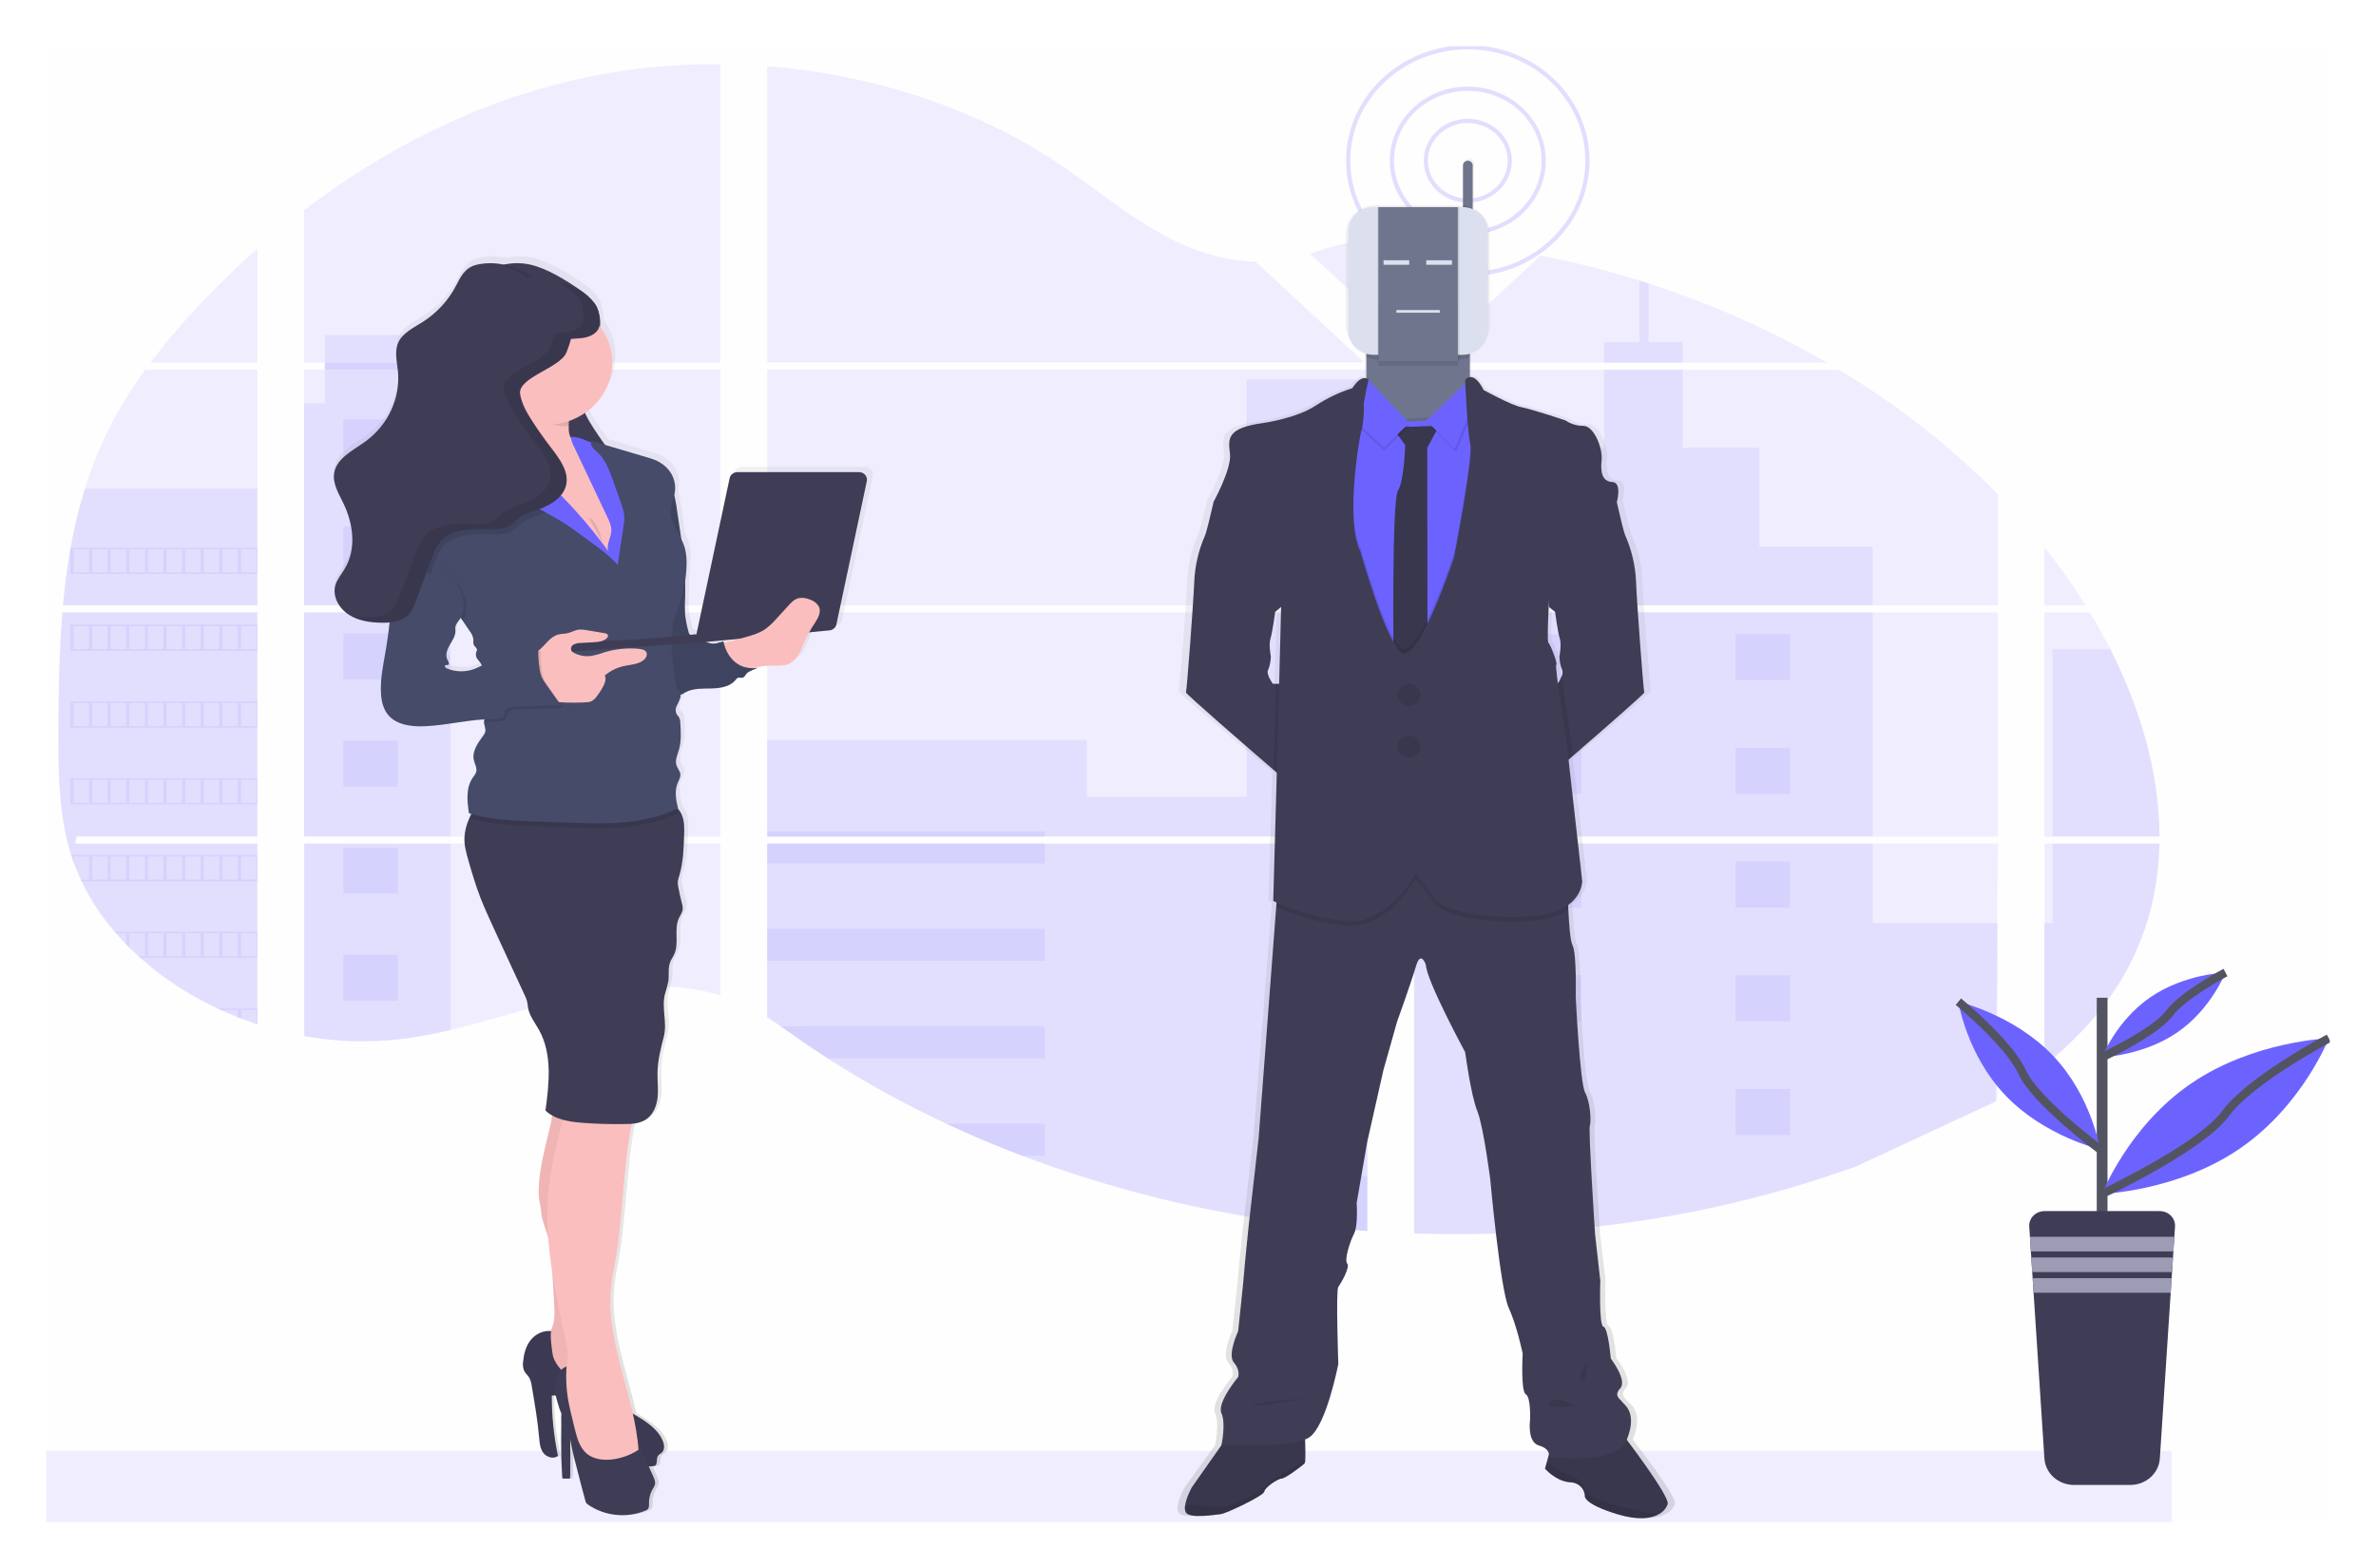 <svg width="565" height="373" viewBox="0 0 565 373" fill="none" xmlns="http://www.w3.org/2000/svg">
<g clip-path="url(#clip0_3_982)" filter="url(#filter0_d_3_982)">
<rect width="543" height="351" transform="matrix(-1 0 0 1 545 3)" fill="#FDF0F0" fill-opacity="0.04"/>
<path opacity="0.1" d="M5.824 137.63H52.204V190.959H9.214C9.103 191.509 8.992 192.06 8.871 192.61H52.204V235.607L51.987 235.54C50.761 235.134 49.545 234.703 48.34 234.239L47.558 233.942C46.327 233.454 45.111 232.939 43.91 232.396C43.487 232.21 43.063 232.013 42.644 231.812C35.976 228.696 29.828 224.665 24.398 219.849C24.242 219.724 24.095 219.586 23.949 219.456C23.213 218.782 22.486 218.093 21.78 217.389C21.518 217.131 21.275 216.872 21.003 216.604C20.171 215.748 19.369 214.862 18.587 213.972C18.471 213.838 18.36 213.704 18.244 213.58C15.096 209.916 12.455 205.886 10.384 201.587C10.319 201.463 10.263 201.324 10.203 201.195C9.567 199.846 8.997 198.477 8.503 197.084C8.296 196.501 8.094 195.912 7.917 195.323C7.852 195.146 7.801 194.969 7.746 194.797C5.178 186.26 4.88 177.378 4.88 168.549C4.88 167.518 4.88 166.489 4.88 165.462C4.88 161.897 4.936 158.308 5.002 154.723C5.002 153.795 5.052 152.867 5.072 151.933C5.138 149.569 5.224 147.196 5.345 144.832C5.375 144.176 5.41 143.516 5.451 142.865C5.451 142.487 5.491 142.109 5.521 141.731C5.612 140.356 5.713 138.989 5.824 137.63Z" fill="#6C63FF"/>
<path opacity="0.1" d="M52.204 78.251H26.759C30.925 72.754 35.445 67.505 40.294 62.536C44.072 58.621 48.047 54.803 52.204 51.127V78.251Z" fill="#6C63FF"/>
<path opacity="0.1" d="M52.204 79.903V135.979H5.97C5.97 135.816 5.97 135.648 6.016 135.5C6.056 135.055 6.096 134.615 6.142 134.175C6.187 133.658 6.248 133.136 6.303 132.619C6.359 132.102 6.429 131.495 6.5 130.935C6.57 130.375 6.631 129.81 6.707 129.25C6.782 128.69 6.853 128.13 6.934 127.575C7.014 127.02 7.09 126.46 7.176 125.905C7.246 125.427 7.317 124.982 7.393 124.522C7.499 123.867 7.61 123.216 7.726 122.565C7.726 122.469 7.761 122.369 7.776 122.278C8.615 117.525 9.752 112.824 11.181 108.199C12.691 103.301 14.61 98.524 16.917 93.914C19.399 89.034 22.283 84.347 25.543 79.898L52.204 79.903Z" fill="#6C63FF"/>
<path opacity="0.1" d="M162.347 137.63V190.959H63.282V137.63H162.347ZM162.347 192.605V228.721C150.816 225.223 137.629 226.64 125.673 229.511C116.416 231.736 107.397 234.775 98.155 236.952C94.028 237.955 89.837 238.706 85.609 239.201L84.57 239.312L83.056 239.441L81.543 239.546C81.491 239.541 81.439 239.541 81.387 239.546C81.165 239.546 80.938 239.546 80.711 239.575H80.479C80.206 239.575 79.934 239.603 79.662 239.603C79.273 239.603 78.88 239.603 78.486 239.637H77.982C77.593 239.637 77.2 239.637 76.806 239.637H75.944H75.248C74.95 239.637 74.657 239.637 74.365 239.608C73.891 239.608 73.416 239.57 72.937 239.541L72.054 239.484C71.691 239.484 71.323 239.436 70.965 239.402C70.193 239.345 69.451 239.273 68.669 239.182C68.367 239.149 68.059 239.115 67.756 239.072L67.307 239.02C66.546 238.924 65.794 238.814 65.032 238.689C64.472 238.608 63.912 238.512 63.347 238.412V192.605H162.347ZM88.666 78.233V79.879H162.347V135.979H63.282V79.898H68.251V78.252H63.282V42.011C82.552 27.282 105.076 15.749 130.163 10.427C140.729 8.209 151.527 7.14 162.347 7.24V78.252L88.666 78.233ZM315.168 77.917L314.82 78.233H173.43V7.733C198.603 9.719 223.15 17.739 242.94 31.029C252.449 37.408 260.989 44.974 271.659 49.864C277.257 52.5 283.374 53.999 289.617 54.267L315.168 77.917ZM316.142 48.993V64.953L302.481 52.305C307.561 50.639 311.566 49.505 316.162 49.012L316.142 48.993ZM316.596 249.773H316.142V284.759C310.986 284.392 305.851 283.891 300.736 283.257C277.866 280.455 255.457 274.947 234.031 266.861C231.731 265.981 229.447 265.076 227.181 264.148C225.671 263.51 224.169 262.872 222.676 262.234C220.436 261.258 218.213 260.254 216.007 259.224C206.24 254.677 196.819 249.49 187.813 243.7C187.253 243.336 186.688 242.972 186.133 242.604C185.02 241.87 183.911 241.13 182.808 240.383C182.258 240.005 181.709 239.632 181.164 239.249L180.029 238.455C178.899 237.656 177.774 236.857 176.634 236.062C175.579 235.344 174.515 234.627 173.435 233.957V192.61H287.03C286.949 192.371 286.873 192.132 286.787 191.878C286.878 192.122 286.959 192.356 287.035 192.61H316.162V249.763L316.596 249.773ZM316.142 79.888V135.979H173.43V79.898L316.142 79.888ZM316.142 137.62V190.959H173.43V137.63L316.142 137.62ZM344.674 50.635L327.24 66.776V48.931C333.082 49.276 338.893 49.843 344.674 50.635ZM466.082 137.63V190.959H327.24V137.63H466.082ZM432.526 269.345C411.483 276.945 389.481 281.897 367.082 284.075H366.986C362.756 284.499 358.51 284.828 354.249 285.061H354.092C345.169 285.539 336.209 285.649 327.265 285.333V192.605H466.082L465.578 254.012M504.527 190.959H477.145V137.63H487.976C489.101 139.501 490.19 141.391 491.225 143.301C491.78 144.32 492.319 145.354 492.844 146.387C499.972 160.433 504.502 175.851 504.527 190.959ZM504.527 192.605C504.305 203.44 501.733 214.078 496.088 223.902C491.396 232.038 484.879 239.216 477.165 245.437V192.605H504.527ZM486.962 135.979H477.145V122.101C480.689 126.549 483.967 131.182 486.962 135.979ZM425.473 78.252H330.514L330.171 77.936L330.675 77.457L357.376 52.76C365.305 54.323 373.135 56.309 380.829 58.708C381.555 58.933 382.282 59.186 383.003 59.402C397.848 64.182 412.091 70.504 425.473 78.252ZM466.082 109.534V135.979H344.316H327.25V81.424L329.197 79.922H428.248C442.15 88.207 454.867 98.16 466.082 109.534Z" fill="#6C63FF"/>
<path opacity="0.1" d="M52.204 108.189V135.979H5.97C5.97 135.816 5.97 135.648 6.016 135.5C6.056 135.055 6.096 134.615 6.142 134.175C6.187 133.658 6.248 133.136 6.303 132.619C6.359 132.102 6.429 131.495 6.5 130.935C6.57 130.375 6.631 129.81 6.707 129.25C6.782 128.69 6.853 128.131 6.934 127.575C7.014 127.02 7.09 126.46 7.176 125.905C7.246 125.427 7.317 124.982 7.393 124.522C7.499 123.867 7.61 123.216 7.726 122.565C7.726 122.469 7.761 122.369 7.776 122.278C8.615 117.525 9.752 112.824 11.181 108.199L52.204 108.189Z" fill="#6C63FF"/>
<path opacity="0.1" d="M5.824 137.63H52.204V190.959H9.214C9.103 191.509 8.992 192.06 8.871 192.61H52.204V235.607L51.987 235.54C50.761 235.134 49.545 234.703 48.34 234.239L47.558 233.942C46.327 233.454 45.111 232.939 43.91 232.396C43.487 232.21 43.063 232.013 42.644 231.812C35.976 228.696 29.828 224.665 24.398 219.849C24.242 219.724 24.095 219.586 23.949 219.456C23.213 218.782 22.486 218.093 21.78 217.389C21.518 217.131 21.275 216.872 21.003 216.604C20.171 215.748 19.369 214.862 18.587 213.972C18.471 213.838 18.36 213.704 18.244 213.58C15.096 209.916 12.455 205.886 10.384 201.587C10.319 201.463 10.263 201.324 10.203 201.195C9.567 199.846 8.997 198.477 8.503 197.084C8.296 196.501 8.094 195.912 7.917 195.323C7.852 195.146 7.801 194.969 7.746 194.797C5.178 186.26 4.88 177.378 4.88 168.549C4.88 167.518 4.88 166.489 4.88 165.462C4.88 161.897 4.936 158.308 5.002 154.723C5.002 153.795 5.052 152.867 5.072 151.933C5.138 149.569 5.224 147.196 5.345 144.832C5.375 144.176 5.41 143.516 5.451 142.865C5.451 142.487 5.491 142.109 5.521 141.731C5.612 140.356 5.713 138.989 5.824 137.63Z" fill="#6C63FF"/>
<path opacity="0.1" d="M98.15 87.933V135.983H63.277V87.933H68.246V71.662H88.661V87.933H98.15Z" fill="#6C63FF"/>
<path opacity="0.1" d="M63.277 137.63H98.15V190.959H63.277V137.63Z" fill="#6C63FF"/>
<path opacity="0.1" d="M63.277 192.61H98.15V236.952C94.024 237.952 89.835 238.703 85.609 239.201L84.565 239.311L83.051 239.44C82.547 239.479 82.043 239.517 81.538 239.546H81.382C81.16 239.546 80.933 239.546 80.706 239.574H80.474C80.201 239.574 79.924 239.598 79.651 239.603C79.258 239.603 78.87 239.603 78.476 239.632H77.972C77.583 239.632 77.195 239.632 76.796 239.632H75.939C75.707 239.632 75.469 239.632 75.237 239.632L74.355 239.603C73.885 239.603 73.406 239.565 72.932 239.536L72.054 239.479L70.96 239.397C70.193 239.34 69.446 239.263 68.669 239.177L67.756 239.067L67.307 239.015C66.546 238.919 65.794 238.809 65.032 238.684C64.467 238.603 63.907 238.503 63.342 238.407L63.277 192.61Z" fill="#6C63FF"/>
<path opacity="0.1" d="M287.398 82.257H316.157V135.979H287.398V82.257Z" fill="#6C63FF"/>
<path opacity="0.1" d="M316.157 137.63V190.959H173.425V167.96H249.452V181.527H287.403V137.63H316.157Z" fill="#6C63FF"/>
<path opacity="0.1" d="M316.616 249.792H316.162V284.759C311.007 284.392 305.871 283.891 300.756 283.256C277.869 280.459 255.442 274.95 234.001 266.857C227.87 264.528 221.862 261.985 215.977 259.229C206.22 254.676 196.808 249.487 187.808 243.7C185.561 242.254 183.346 240.773 181.164 239.254C179.65 238.201 178.137 237.12 176.624 236.076C175.569 235.354 174.505 234.641 173.42 233.966V192.61H286.999C286.919 192.361 286.843 192.131 286.762 191.873C286.848 192.117 286.929 192.352 287.004 192.61H316.162V249.768L316.616 249.792Z" fill="#6C63FF"/>
<path opacity="0.1" d="M391.16 78.252H372.425V73.337H380.829V58.708C381.555 58.938 382.287 59.186 383.008 59.402V73.337H391.16V78.252Z" fill="#6C63FF"/>
<path opacity="0.1" d="M436.319 135.979H344.311H344.341H344.301H327.24V82.257H332.073V121.976H354.168V98.465H372.425V79.903H391.16V98.465H409.406V121.967H436.319V135.979Z" fill="#6C63FF"/>
<path opacity="0.1" d="M436.319 137.63V190.959H327.24V137.63H436.319ZM432.511 269.345C411.468 276.944 389.466 281.896 367.067 284.075H366.971C362.741 284.499 358.495 284.828 354.234 285.06H354.077C345.153 285.539 336.194 285.649 327.25 285.333V192.605H436.319V211.513H466.082L465.926 253.73" fill="#6C63FF"/>
<path opacity="0.1" d="M479.067 192.61H504.507C504.285 203.439 501.707 214.073 496.062 223.897C491.376 232.061 484.853 239.211 477.145 245.432V211.512H479.067V192.61Z" fill="#6C63FF"/>
<path opacity="0.1" d="M504.522 190.959H479.067V146.387H492.819C499.967 160.433 504.502 175.856 504.522 190.959Z" fill="#6C63FF"/>
<path opacity="0.1" d="M300.751 97.192H316.157V114.037H300.751V97.192Z" fill="#6C63FF"/>
<path opacity="0.1" d="M300.751 132.103H316.157V135.979H300.751V132.103Z" fill="#6C63FF"/>
<path opacity="0.1" d="M300.751 137.63H316.157V148.947H300.751V137.63Z" fill="#6C63FF"/>
<path opacity="0.1" d="M300.751 167.017H316.157V183.862H300.751V167.017Z" fill="#6C63FF"/>
<path opacity="0.1" d="M300.751 201.932H316.157V218.777H300.751V201.932Z" fill="#6C63FF"/>
<path opacity="0.1" d="M316.162 249.768L316.616 249.792H316.162V253.702H300.756V236.842H316.162V249.768Z" fill="#6C63FF"/>
<path opacity="0.1" d="M316.162 271.747V284.759C311.007 284.392 305.871 283.891 300.756 283.256V271.771L316.162 271.747Z" fill="#6C63FF"/>
<path opacity="0.1" d="M173.425 189.724H239.449V190.959H173.425V189.724Z" fill="#6C63FF"/>
<path opacity="0.1" d="M173.425 192.61H239.449V197.352H173.425V192.61Z" fill="#6C63FF"/>
<path opacity="0.1" d="M173.425 212.896H239.449V220.524H173.425V212.896Z" fill="#6C63FF"/>
<path opacity="0.1" d="M239.454 236.043V243.7H187.807C185.561 242.255 183.346 240.773 181.164 239.254C179.65 238.201 178.137 237.124 176.624 236.076L239.454 236.043Z" fill="#6C63FF"/>
<path opacity="0.1" d="M239.454 259.229V266.857H234.001C227.867 264.528 221.858 261.985 215.976 259.229H239.454Z" fill="#6C63FF"/>
<path opacity="0.1" d="M367.062 153.761H354.067V142.798H367.062V153.761Z" fill="#6C63FF"/>
<path opacity="0.1" d="M85.634 102.677H72.639V91.713H85.634V102.677Z" fill="#6C63FF"/>
<path opacity="0.1" d="M85.634 128.145H72.639V117.181H85.634V128.145Z" fill="#6C63FF"/>
<path opacity="0.1" d="M85.634 153.608H72.639V142.645H85.634V153.608Z" fill="#6C63FF"/>
<path opacity="0.1" d="M85.634 179.077H72.639V168.113H85.634V179.077Z" fill="#6C63FF"/>
<path opacity="0.1" d="M85.634 204.545H72.639V193.581H85.634V204.545Z" fill="#6C63FF"/>
<path opacity="0.1" d="M85.634 230.008H72.639V219.045H85.634V230.008Z" fill="#6C63FF"/>
<path opacity="0.1" d="M416.681 153.761H403.686V142.798H416.681V153.761Z" fill="#6C63FF"/>
<path opacity="0.1" d="M367.062 180.804H354.067V169.841H367.062V180.804Z" fill="#6C63FF"/>
<path opacity="0.1" d="M416.681 180.804H403.686V169.841H416.681V180.804Z" fill="#6C63FF"/>
<path opacity="0.1" d="M367.062 207.847H354.067V196.883H367.062V207.847Z" fill="#6C63FF"/>
<path opacity="0.1" d="M416.681 207.847H403.686V196.883H416.681V207.847Z" fill="#6C63FF"/>
<path opacity="0.1" d="M367.062 234.895H354.067V223.931H367.062V234.895Z" fill="#6C63FF"/>
<path opacity="0.1" d="M416.681 234.895H403.686V223.931H416.681V234.895Z" fill="#6C63FF"/>
<path opacity="0.1" d="M367.062 261.937H354.067V250.974H367.062V261.937Z" fill="#6C63FF"/>
<path opacity="0.1" d="M416.681 261.937H403.686V250.974H416.681V261.937Z" fill="#6C63FF"/>
<path opacity="0.1" d="M354.062 285.085V278.012H367.057V284.08L354.062 285.085Z" fill="#6C63FF"/>
<path opacity="0.1" d="M52.204 122.263V128.537H7.726V122.263H52.204ZM12.155 122.661H8.508V128.145H12.155V122.661ZM16.584 122.661H12.937V128.145H16.584V122.661ZM21.003 122.661H17.356V128.145H21.003V122.661ZM25.432 122.661H21.785V128.145H25.432V122.661ZM29.856 122.661H26.194V128.145H29.841L29.856 122.661ZM34.285 122.661H30.638V128.145H34.265L34.285 122.661ZM38.715 122.661H35.067V128.145H38.715V122.661ZM43.139 122.661H39.491V128.145H43.139V122.661ZM47.563 122.661H43.916V128.145H47.563V122.661ZM51.987 122.661H48.34V128.145H51.987V122.661Z" fill="#6C63FF"/>
<path opacity="0.1" d="M52.204 140.525V146.799H7.726V140.525H52.204ZM12.155 140.922H8.508V146.401H12.155V140.922ZM16.584 140.922H12.937V146.401H16.584V140.922ZM21.003 140.922H17.356V146.401H21.003V140.922ZM25.432 140.922H21.785V146.401H25.432V140.922ZM29.856 140.922H26.194V146.401H29.841L29.856 140.922ZM34.285 140.922H30.638V146.401H34.265L34.285 140.922ZM38.715 140.922H35.067V146.401H38.715V140.922ZM43.139 140.922H39.491V146.401H43.139V140.922ZM47.563 140.922H43.916V146.401H47.563V140.922ZM51.987 140.922H48.34V146.401H51.987V140.922Z" fill="#6C63FF"/>
<path opacity="0.1" d="M52.204 158.786V165.055H7.726V158.786H52.204ZM12.155 159.179H8.508V164.658H12.155V159.179ZM16.584 159.179H12.937V164.658H16.584V159.179ZM21.003 159.179H17.356V164.658H21.003V159.179ZM25.432 159.179H21.785V164.658H25.432V159.179ZM29.856 159.179H26.194V164.658H29.841L29.856 159.179ZM34.285 159.179H30.638V164.658H34.265L34.285 159.179ZM38.715 159.179H35.067V164.658H38.715V159.179ZM43.139 159.179H39.491V164.658H43.139V159.179ZM47.563 159.179H43.916V164.658H47.563V159.179ZM51.987 159.179H48.34V164.658H51.987V159.179Z" fill="#6C63FF"/>
<path opacity="0.1" d="M52.204 177.043V183.307H7.726V177.043H52.204ZM12.155 177.431H8.508V182.924H12.155V177.431ZM16.584 177.431H12.937V182.924H16.584V177.431ZM21.003 177.431H17.356V182.924H21.003V177.431ZM25.432 177.431H21.785V182.924H25.432V177.431ZM29.856 177.431H26.194V182.924H29.841L29.856 177.431ZM34.285 177.431H30.638V182.924H34.265L34.285 177.431ZM38.715 177.431H35.067V182.924H38.715V177.431ZM43.139 177.431H39.491V182.924H43.139V177.431ZM47.563 177.431H43.916V182.924H47.563V177.431ZM51.987 177.431H48.34V182.924H51.987V177.431Z" fill="#6C63FF"/>
<path opacity="0.1" d="M52.204 195.294V201.587H10.384C10.324 201.463 10.263 201.324 10.208 201.195H12.155V195.692H8.508V197.06C8.296 196.476 8.094 195.888 7.917 195.294H52.204ZM16.584 195.692H12.937V201.171H16.584V195.692ZM21.003 195.692H17.356V201.171H21.003V195.692ZM25.432 195.692H21.785V201.171H25.432V195.692ZM29.856 195.692H26.194V201.171H29.841L29.856 195.692ZM34.285 195.692H30.638V201.171H34.265L34.285 195.692ZM38.715 195.692H35.067V201.171H38.715V195.692ZM43.139 195.692H39.491V201.171H43.139V195.692ZM47.563 195.692H43.916V201.171H47.563V195.692ZM51.987 195.692H48.34V201.171H51.987V195.692Z" fill="#6C63FF"/>
<path opacity="0.1" d="M52.204 213.551V219.82H24.403C24.242 219.691 24.1 219.557 23.954 219.428H25.432V213.948H21.785V217.38L21.003 216.59V213.958H18.587C18.471 213.824 18.36 213.69 18.244 213.566L52.204 213.551ZM29.856 213.944H26.194V219.428H29.841L29.856 213.944ZM34.285 213.944H30.638V219.428H34.265L34.285 213.944ZM38.715 213.944H35.067V219.428H38.715V213.944ZM43.139 213.944H39.491V219.428H43.139V213.944ZM47.563 213.944H43.916V219.428H47.563V213.944ZM51.987 213.944H48.34V219.428H51.987V213.944Z" fill="#6C63FF"/>
<path opacity="0.1" d="M52.204 231.812V235.607L51.987 235.54V232.191H48.34V234.229L47.563 233.923V232.214H43.916V232.406C43.487 232.219 43.063 232.023 42.644 231.822L52.204 231.812Z" fill="#6C63FF"/>
<path opacity="0.1" d="M316.616 249.791H316.162H316.616ZM287.035 192.605C286.954 192.366 286.878 192.127 286.793 191.873C286.878 192.117 286.959 192.366 287.035 192.605ZM88.666 78.251V79.898H68.251V78.251H88.666ZM316.616 249.791H316.162H316.616ZM287.035 192.605C286.954 192.366 286.878 192.127 286.793 191.873C286.878 192.117 286.959 192.366 287.035 192.605ZM316.616 249.791H316.162H316.616ZM287.035 192.605C286.954 192.366 286.878 192.127 286.793 191.873C286.878 192.117 286.959 192.366 287.035 192.605Z" fill="#6C63FF"/>
<path opacity="0.1" d="M2 337.045H507.403V353.995H2V337.045Z" fill="#6C63FF"/>
<path d="M489.595 229.281H492.153V283.845H489.595V229.281Z" fill="#535461"/>
<path d="M473.543 283.678L473.705 286.137L473.927 289.607L474.023 291.042L474.25 294.512L474.345 295.948L474.572 299.412L477.15 338.868C477.262 340.566 478.05 342.161 479.355 343.327C480.66 344.494 482.384 345.147 484.177 345.152H497.571C499.362 345.147 501.084 344.497 502.388 343.333C503.693 342.169 504.483 340.578 504.598 338.883L507.181 299.427L507.403 295.962L507.499 294.526L507.731 291.057L507.821 289.621L508.048 286.152L508.21 283.692C508.24 283.221 508.168 282.748 507.999 282.304C507.83 281.86 507.566 281.454 507.225 281.11C506.884 280.766 506.472 280.492 506.015 280.305C505.558 280.118 505.065 280.021 504.568 280.021H477.181C476.684 280.021 476.193 280.116 475.737 280.302C475.281 280.488 474.87 280.761 474.529 281.104C474.188 281.446 473.925 281.851 473.755 282.294C473.586 282.737 473.514 283.207 473.543 283.678Z" fill="#3F3D56"/>
<path d="M473.7 286.137L473.927 289.607H507.821L508.043 286.137H473.7Z" fill="#9D9CB5"/>
<path d="M474.017 291.052L474.245 294.526H507.498L507.725 291.052H474.017Z" fill="#9D9CB5"/>
<path d="M474.345 295.971L474.567 299.441H507.176L507.403 295.971H474.345Z" fill="#9D9CB5"/>
<path d="M511.948 249.734C497.071 259.941 490.877 275.915 490.877 275.915C490.877 275.915 508.805 275.332 523.666 265.119C538.528 254.907 544.778 238.938 544.778 238.938C544.778 238.938 526.829 239.522 511.948 249.734Z" fill="#6C63FF"/>
<path d="M544.778 238.938C544.778 238.938 526.169 248.739 520.201 256.85C514.233 264.961 490.897 275.915 490.897 275.915" stroke="#535461" stroke-width="2" stroke-miterlimit="10"/>
<path d="M502.348 229.161C494.246 234.717 490.877 243.412 490.877 243.412C490.877 243.412 500.633 243.092 508.734 237.536C516.836 231.98 520.201 223.285 520.201 223.285C520.201 223.285 510.445 223.6 502.348 229.161Z" fill="#6C63FF"/>
<path d="M520.201 223.285C520.201 223.285 510.076 228.62 506.823 233.033C503.569 237.445 490.877 243.412 490.877 243.412" stroke="#535461" stroke-width="2" stroke-miterlimit="10"/>
<path d="M479.108 242.968C488.41 252.668 490.377 265.34 490.377 265.34C490.377 265.34 477.261 262.287 467.959 252.587C458.657 242.886 456.689 230.219 456.689 230.219C456.689 230.219 469.805 233.268 479.108 242.968Z" fill="#6C63FF"/>
<path d="M456.689 230.219C456.689 230.219 468.796 240.159 471.889 247.011C474.981 253.864 490.377 265.34 490.377 265.34" stroke="#535461" stroke-width="2" stroke-miterlimit="10"/>
<path opacity="0.2" d="M340.038 39.695C334.525 39.695 330.055 35.455 330.055 30.225C330.055 24.994 334.525 20.754 340.038 20.754C345.552 20.754 350.021 24.994 350.021 30.225C350.021 35.455 345.552 39.695 340.038 39.695Z" stroke="#6C63FF" stroke-miterlimit="10"/>
<path opacity="0.2" d="M340.038 47.342C330.073 47.342 321.994 39.678 321.994 30.225C321.994 20.771 330.073 13.107 340.038 13.107C350.004 13.107 358.083 20.771 358.083 30.225C358.083 39.678 350.004 47.342 340.038 47.342Z" stroke="#6C63FF" stroke-miterlimit="10"/>
<path opacity="0.2" d="M340.038 57.21C324.328 57.21 311.592 45.128 311.592 30.224C311.592 15.321 324.328 3.239 340.038 3.239C355.749 3.239 368.485 15.321 368.485 30.224C368.485 45.128 355.749 57.21 340.038 57.21Z" stroke="#6C63FF" stroke-miterlimit="10"/>
<path d="M271.069 350.052C271.336 348.167 272.703 345.745 272.703 345.745L280.002 335.624H279.937C279.937 335.624 281.092 330.537 279.937 328.049C278.782 325.56 284.043 319.406 284.043 319.406C284.043 319.406 284.684 317.865 283.034 315.97C281.385 314.075 284.043 308.514 284.043 308.514C284.043 308.514 285.33 296.909 285.456 295.115C285.582 293.32 286.611 283.515 286.611 283.515L289.052 262.674L293.391 207.45L293.472 206.416C292.932 206.172 292.649 206.019 292.649 206.019L293.557 175.502L292.806 174.875C286.248 169.386 271.159 156.69 271.306 156.398C271.502 156.044 273.137 135.175 273.323 129.935C273.488 126.207 274.361 122.538 275.901 119.105C276.28 118.407 277.369 113.841 277.823 111.889L278.02 111.023C278.02 111.023 282.449 103.208 282.056 99.657C281.662 96.106 280.9 93.436 290.339 92.197C290.339 92.197 298.299 91.101 302.986 88.11C305.784 86.321 308.83 84.907 312.036 83.908C312.036 83.908 313.771 81.037 315.461 81.592V75.495C314.163 75.013 313.047 74.174 312.255 73.086C311.463 71.998 311.032 70.711 311.017 69.389V47.428C311.043 45.645 311.815 43.944 313.163 42.7C314.511 41.456 316.325 40.772 318.205 40.796H338.278C338.568 40.803 338.858 40.827 339.145 40.867V30.818C339.145 30.673 339.177 30.529 339.238 30.396C339.298 30.263 339.387 30.142 339.498 30.043C339.723 29.834 340.026 29.717 340.341 29.717C340.653 29.713 340.954 29.827 341.178 30.034C341.402 30.24 341.531 30.522 341.536 30.818V41.581C342.656 42.135 343.595 42.967 344.253 43.989C344.912 45.011 345.265 46.183 345.274 47.381V69.341C345.259 70.662 344.829 71.95 344.038 73.037C343.247 74.125 342.132 74.964 340.835 75.447V81.243C341.647 81.152 342.853 81.683 344.225 84.334C344.225 84.334 351.096 88.004 353.472 88.421C355.848 88.837 364.257 91.555 364.257 91.555C365.535 92.406 367.06 92.86 368.621 92.857C371.254 92.857 373.438 98.188 373.116 101.088C372.793 103.988 373.312 106.117 375.749 106.237C378.185 106.357 376.854 110.989 376.844 111.023C376.874 111.152 376.955 111.501 377.071 112.008C377.545 114.033 378.584 118.373 378.947 119.053C380.498 122.483 381.38 126.153 381.55 129.882C381.742 135.146 383.381 155.992 383.568 156.346C383.689 156.58 373.348 165.342 366.068 171.463L365.019 172.344L368.364 201.31C368.364 201.31 368.364 204.555 364.923 206.986C364.923 207.316 364.923 207.665 364.964 208.019C365.11 211.369 365.402 215.509 365.972 216.585C366.981 218.499 366.744 228.659 366.744 228.659C366.744 228.659 367.753 249.385 369.055 251.629C370.356 253.874 370.598 258.616 370.21 259.564C369.821 260.511 371.496 285.376 371.496 285.376L372.783 296.503C372.783 296.503 372.394 307.16 373.549 307.399C374.705 307.638 375.35 314.975 375.35 314.975C375.35 314.975 379.457 320.186 377.661 322.081C375.865 323.976 377.928 324.804 378.115 325.278C378.301 325.751 382.029 327.527 379.331 334.155C379.305 334.222 379.27 334.279 379.24 334.341C381.762 337.581 389.768 348.071 389.284 349.655C388.917 350.681 388.152 351.537 387.145 352.048C385.263 353.091 382.029 353.574 376.894 352.048C368.353 349.502 368.994 347.664 368.994 347.664C368.994 347.664 368.929 344.707 365.397 344.467C361.866 344.228 359.233 341.213 359.233 341.213L359.647 339.778L360.217 337.801C360.146 337.213 359.712 336.246 357.76 335.696C354.804 334.868 355.576 329.661 355.576 329.661C355.576 329.661 355.833 324.211 354.567 323.502C353.3 322.794 353.8 313.793 353.8 313.793C353.8 313.793 352.382 307.28 350.329 302.896C348.276 298.513 345.834 272.47 345.834 272.47C345.834 272.47 344.17 259.683 342.626 256.013C341.082 252.342 339.67 242.039 339.67 242.039C339.67 242.039 330.166 224.989 330.04 221.198C330.04 221.198 328.809 217.648 327.623 221.557C326.438 225.467 322.977 234.818 322.977 234.818L319.638 246.303L315.658 263.469L313.09 277.916C313.09 277.916 313.468 283.419 312.444 285.333C311.42 287.248 310.003 291.607 310.775 292.44C311.546 293.272 309.231 297.173 308.59 298.001C307.95 298.828 308.59 316.358 308.59 316.358C308.59 316.358 305.639 331.274 301.402 333.877C301.104 334.055 300.79 334.205 300.463 334.327C300.524 335.945 300.584 338.108 300.504 339.237C300.512 339.49 300.468 339.742 300.373 339.979C299.989 340.457 295.621 343.644 294.723 343.644C293.825 343.644 290.616 345.721 290.485 346.726C290.354 347.731 281.097 351.99 279.791 352.115C278.484 352.239 272.123 353.297 271.215 351.636C270.998 351.134 270.947 350.582 271.069 350.052ZM293.81 136.692L293.149 137.218C293.149 137.218 292.478 142.104 291.993 143.564C291.509 145.023 292.089 147.871 292.089 147.871C292.089 147.871 291.993 149.914 291.418 150.976C290.843 152.039 292.548 154.355 292.548 154.355H294.112L294.617 136.065L293.81 136.692ZM363.344 152.484C363.584 152.013 363.62 151.472 363.445 150.976C363.307 150.71 363.197 150.431 363.117 150.144C362.928 149.398 362.811 148.637 362.769 147.871C362.768 147.863 362.768 147.855 362.769 147.847C362.82 147.569 363.314 144.975 362.86 143.54C362.406 142.104 361.705 137.194 361.705 137.194L361.266 136.845L360.257 136.041C360.257 136.041 360.227 135.735 360.186 135.232C359.969 139.539 359.798 144.248 360.075 144.507C360.58 144.985 362.451 149.598 362.002 149.771C361.856 149.828 362.058 151.685 362.396 154.164C362.775 153.639 363.093 153.078 363.344 152.489V152.484Z" fill="url(#paint0_linear_3_982)"/>
<path d="M338.883 31.32V45.835C338.883 46.127 339.005 46.407 339.223 46.613C339.44 46.819 339.736 46.935 340.043 46.935C340.351 46.935 340.646 46.819 340.864 46.613C341.081 46.407 341.203 46.127 341.203 45.835V31.32C341.203 31.176 341.173 31.033 341.115 30.899C341.057 30.766 340.971 30.644 340.864 30.542C340.756 30.44 340.628 30.359 340.487 30.303C340.346 30.248 340.196 30.22 340.043 30.22C339.736 30.222 339.443 30.339 339.226 30.545C339.009 30.751 338.886 31.029 338.883 31.32Z" fill="#6F758D"/>
<path d="M315.91 70.121V92.675C315.915 94.477 316.672 96.204 318.015 97.478C319.359 98.752 321.179 99.47 323.078 99.475H333.349C335.249 99.471 337.071 98.754 338.415 97.479C339.759 96.205 340.517 94.478 340.522 92.675V70.121C340.516 68.319 339.758 66.592 338.414 65.318C337.07 64.044 335.249 63.326 333.349 63.321H323.078C321.179 63.326 319.359 64.044 318.015 65.318C316.672 66.592 315.915 68.319 315.91 70.121Z" fill="#6F758D"/>
<path d="M356.297 154.637L358.259 177.608C358.259 177.608 361.205 175.076 365.019 171.774C372.081 165.663 382.12 156.91 382.004 156.681C381.817 156.327 380.228 135.486 380.042 130.255C379.877 126.536 379.023 122.874 377.519 119.435C377.166 118.761 376.157 114.43 375.698 112.405C375.552 111.774 375.466 111.367 375.466 111.367L372.192 110.123C372.192 110.123 358.451 124.666 358.451 124.934C358.451 125.202 359.384 136.371 359.384 136.371L360.363 137.18L360.787 137.524C360.787 137.524 361.442 142.406 361.912 143.865C362.35 145.253 361.871 147.871 361.821 148.143V148.167C361.862 148.932 361.977 149.691 362.164 150.436C362.239 150.724 362.344 151.004 362.477 151.273C362.646 151.767 362.612 152.304 362.381 152.776C362.121 153.433 361.783 154.059 361.372 154.642L356.297 154.637Z" fill="#3F3D56"/>
<path d="M273.016 156.676C272.869 156.953 287.529 169.644 293.88 175.124L296.761 177.603L298.723 154.632H293.678C293.678 154.632 291.993 152.326 292.553 151.283C293.113 150.239 293.209 148.177 293.209 148.177C293.209 148.177 292.649 145.339 293.113 143.87C293.577 142.401 294.238 137.529 294.238 137.529L294.879 136.984L295.641 136.352C295.641 136.352 296.584 125.197 296.584 124.929C296.584 124.661 282.843 110.118 282.843 110.118L279.574 111.362C279.574 111.362 279.498 111.697 279.382 112.228C278.938 114.143 277.869 118.737 277.515 119.43C276.01 122.868 275.156 126.531 274.993 130.25C274.791 135.481 273.202 156.322 273.016 156.676Z" fill="#3F3D56"/>
<path d="M272.955 351.617C273.828 353.272 280.018 352.21 281.269 352.095C282.52 351.98 291.524 347.716 291.65 346.716C291.777 345.716 294.894 343.639 295.762 343.639C296.629 343.639 300.872 340.447 301.25 339.974C301.341 339.738 301.383 339.488 301.376 339.237C301.508 337.294 301.25 332.288 301.25 332.288L283.176 333.245L274.388 345.764C274.388 345.764 273.066 348.157 272.804 350.071C272.698 350.589 272.751 351.126 272.955 351.617Z" fill="#3F3D56"/>
<path opacity="0.1" d="M272.955 351.617C273.828 353.272 280.018 352.21 281.269 352.095C282.52 351.98 291.524 347.716 291.65 346.716C291.777 345.716 294.894 343.639 295.762 343.639C296.629 343.639 300.872 340.447 301.25 339.974C301.341 339.738 301.383 339.488 301.376 339.237C301.508 337.294 301.25 332.288 301.25 332.288L283.176 333.245L274.388 345.764C274.388 345.764 273.066 348.157 272.804 350.071C272.698 350.589 272.751 351.126 272.955 351.617Z" fill="black"/>
<path opacity="0.1" d="M272.955 351.617C273.828 353.273 280.018 352.21 281.269 352.095C282.52 351.981 291.524 347.717 291.65 346.717C291.777 345.716 294.894 343.639 295.762 343.639C296.629 343.639 300.872 340.448 301.25 339.974C301.341 339.738 301.383 339.488 301.376 339.237L295.515 342.759C295.515 342.759 291.777 345.008 290.778 346.367C289.779 347.726 281.919 350.507 281.269 350.559C280.764 350.607 275.619 349.669 272.804 350.081C272.7 350.596 272.752 351.129 272.955 351.617Z" fill="black"/>
<path d="M358.395 341.271C358.395 341.271 360.953 344.286 364.378 344.52C365.28 344.529 366.143 344.864 366.792 345.458C367.442 346.051 367.827 346.858 367.869 347.712C367.869 347.712 367.244 349.55 375.532 352.091C380.521 353.622 383.659 353.139 385.49 352.091C386.475 351.572 387.215 350.716 387.558 349.698C388.118 347.808 377.091 333.427 377.091 333.427L367.057 332.834L359.889 335.911L358.794 339.802L358.395 341.271Z" fill="#3F3D56"/>
<path opacity="0.1" d="M358.395 341.271C358.395 341.271 360.953 344.286 364.378 344.52C365.28 344.529 366.143 344.864 366.792 345.458C367.442 346.051 367.827 346.858 367.869 347.712C367.869 347.712 367.244 349.55 375.532 352.091C380.521 353.622 383.659 353.139 385.49 352.091C386.475 351.572 387.215 350.716 387.558 349.698C388.118 347.808 377.091 333.427 377.091 333.427L367.057 332.834L359.889 335.911L358.794 339.802L358.395 341.271Z" fill="black"/>
<path opacity="0.1" d="M358.395 341.271C358.395 341.271 360.953 344.286 364.378 344.52C365.28 344.529 366.143 344.864 366.793 345.458C367.442 346.051 367.827 346.858 367.869 347.712C367.869 347.712 367.244 349.55 375.532 352.091C380.521 353.622 383.659 353.139 385.49 352.091C380.783 351.612 370.392 348.808 369.347 347.832C368.101 346.645 366.542 343.395 365.483 343.338C364.752 343.295 361.019 341.161 358.779 339.84L358.395 341.271Z" fill="black"/>
<path d="M281.45 328.087C282.57 330.57 281.45 335.652 281.45 335.652C281.45 335.652 298.153 336.485 302.264 333.882C306.376 331.278 309.246 316.381 309.246 316.381C309.246 316.381 308.625 298.886 309.246 298.053C309.866 297.22 312.111 293.325 311.365 292.502C310.618 291.679 311.99 287.295 312.984 285.405C313.978 283.515 313.61 278.074 313.61 278.074L316.102 263.65L319.966 246.504L323.204 235.019C323.204 235.019 326.569 225.677 327.714 221.772C328.859 217.868 330.06 221.418 330.06 221.418C330.181 225.204 339.408 242.23 339.408 242.23C339.408 242.23 340.78 252.514 342.278 256.18C343.776 259.846 345.39 272.618 345.39 272.618C345.39 272.618 347.756 298.627 349.754 303.001C351.752 307.375 353.083 313.898 353.083 313.898C353.083 313.898 352.579 322.885 353.83 323.593C355.081 324.301 354.839 329.742 354.839 329.742C354.839 329.742 354.092 334.944 356.963 335.777C359.833 336.609 359.329 338.375 359.329 338.375C359.329 338.375 375.28 340.845 377.903 334.236C380.526 327.627 376.894 325.842 376.722 325.368C376.551 324.895 374.533 324.072 376.284 322.176C378.034 320.281 374.039 315.08 374.039 315.08C374.039 315.08 373.413 307.753 372.293 307.514C371.173 307.275 371.547 296.636 371.547 296.636L370.301 285.525C370.301 285.525 368.676 260.693 369.05 259.745C369.423 258.798 369.176 254.07 367.93 251.825C366.684 249.581 365.695 228.888 365.695 228.888C365.695 228.888 365.947 218.719 364.948 216.829C364.383 215.757 364.101 211.637 363.939 208.273C363.839 205.712 363.808 203.588 363.808 203.588L349.855 198.62L331.896 193.184L316.813 200.037L294.753 204.057L294.475 207.67L290.283 262.841L287.912 283.653C287.912 283.653 286.903 293.464 286.787 295.234C286.671 297.005 285.42 308.6 285.42 308.6C285.42 308.6 282.802 314.156 284.411 316.046C286.021 317.937 285.42 319.477 285.42 319.477C285.42 319.477 280.31 325.603 281.45 328.087Z" fill="#3F3D56"/>
<path opacity="0.1" d="M307.601 89.962L313.332 186.858L344.498 180.651L350.667 141.807L344.558 89.665L339.957 90.225L331.841 91.206L323.805 91.68L315.098 90.756L307.601 89.962Z" fill="black"/>
<path d="M307.601 90.675L313.332 187.566L344.498 181.359L350.667 142.516L344.558 90.378L339.957 90.933L331.841 91.914L323.805 92.388L315.098 91.464L307.601 90.675Z" fill="#6C63FF"/>
<path d="M333.218 93.273L321.999 93.627L325.152 97.815C325.152 97.815 324.93 106.275 323.431 108.702C321.933 111.128 322.372 148.608 322.372 148.608L325.338 153.986L330.448 147.957L330.388 98.475L333.218 93.273Z" fill="#3F3D56"/>
<path opacity="0.1" d="M333.218 93.273L321.999 93.627L325.152 97.815C325.152 97.815 324.93 106.275 323.431 108.702C321.933 111.128 322.372 148.608 322.372 148.608L325.338 153.986L330.448 147.957L330.388 98.475L333.218 93.273Z" fill="black"/>
<path opacity="0.1" d="M315.643 82.276L326.11 93.273L320.127 99.183L310.22 90.024L315.643 82.276Z" fill="black"/>
<path d="M316.334 82.29L326.115 92.56L320.132 98.475L310.204 89.311L315.052 82.381C315.119 82.281 315.209 82.196 315.316 82.135C315.423 82.074 315.544 82.037 315.669 82.028C315.793 82.019 315.919 82.038 316.034 82.084C316.15 82.13 316.252 82.2 316.334 82.29Z" fill="#6C63FF"/>
<path opacity="0.1" d="M330.534 92.742L341.128 82.692L342.127 87.952L337.264 99.48L330.534 92.742Z" fill="black"/>
<path d="M330.161 92.034L340.754 81.98L341.753 87.243L336.89 98.772L330.161 92.034Z" fill="#6C63FF"/>
<path opacity="0.1" d="M294.49 207.67C299.568 209.974 305.009 211.476 310.598 212.115C320.879 213.36 327.608 200.946 327.608 200.946L331.533 205.794C332.779 210.938 351.792 212.235 359.515 210.283C361.118 209.909 362.625 209.232 363.944 208.292C363.844 205.732 363.813 203.607 363.813 203.607L349.855 198.62L331.896 193.184L316.813 200.037L294.753 204.057L294.49 207.67Z" fill="black"/>
<path opacity="0.1" d="M307.606 90.67L313.337 187.561L344.498 181.34L350.667 142.501L344.558 90.34L339.957 90.895C340.076 92.789 340.301 94.675 340.633 96.546C341.38 99.858 336.769 123.388 336.769 123.388C336.769 123.388 328.007 149.77 324.057 145.971C320.107 142.171 314.523 122.086 314.523 122.086C310.719 114.635 314.457 93.771 314.74 93.326C314.936 92.703 315.056 92.061 315.098 91.412L307.606 90.67Z" fill="black"/>
<path opacity="0.1" d="M294.142 165.63L293.88 175.124L296.761 177.603L298.723 154.633H294.425L294.142 165.63Z" fill="black"/>
<path opacity="0.1" d="M361.816 148.139V148.163C361.857 148.927 361.972 149.686 362.159 150.431C362.159 150.22 362.159 150.101 362.199 150.086C362.381 150.01 362.164 149.144 361.816 148.139Z" fill="black"/>
<path opacity="0.1" d="M356.297 154.637L358.259 177.607C358.259 177.607 361.205 175.076 365.019 171.774L364.565 167.706C364.565 167.706 362.956 157.705 362.371 152.776C362.111 153.432 361.773 154.059 361.362 154.642L356.297 154.637Z" fill="black"/>
<path d="M339.392 82.334C339.392 82.334 341.259 79.735 343.812 84.76C343.812 84.76 350.48 88.425 352.786 88.837C355.091 89.249 363.253 91.972 363.253 91.972C364.487 92.82 365.972 93.275 367.496 93.273C370.048 93.273 372.167 98.59 371.854 101.49C371.542 104.39 372.041 106.515 374.412 106.634C376.783 106.754 375.471 111.42 375.471 111.42L359.702 128.566C359.702 128.566 358.693 144.358 359.198 144.837C359.702 145.315 361.508 149.919 361.069 150.101C360.63 150.282 363.44 167.721 363.44 167.721L367.244 201.588C367.244 201.588 367.244 207.258 359.515 209.211C351.787 211.163 332.779 209.862 331.533 204.717L327.608 199.87C327.608 199.87 320.879 212.312 310.598 211.044C300.317 209.775 293.769 206.258 293.769 206.258L294.894 165.644L295.641 136.381L279.564 111.377C279.564 111.377 283.862 103.571 283.488 100.025C283.115 96.479 282.363 93.804 291.524 92.575C291.524 92.575 299.253 91.483 303.803 88.497C306.509 86.713 309.468 85.3 312.591 84.3C312.591 84.3 314.659 80.759 316.445 82.29C316.445 82.29 315.143 87.727 315.299 88.703C315.456 89.679 315.022 93.996 314.74 94.446C314.457 94.895 310.704 115.755 314.523 123.206C314.523 123.206 320.107 143.305 324.057 147.086C328.007 150.866 336.769 124.503 336.769 124.503C336.769 124.503 341.38 100.978 340.633 97.666C339.887 94.355 339.392 82.334 339.392 82.334Z" fill="#3F3D56"/>
<path d="M326.05 159.844C324.534 159.844 323.305 158.678 323.305 157.241C323.305 155.803 324.534 154.637 326.05 154.637C327.565 154.637 328.794 155.803 328.794 157.241C328.794 158.678 327.565 159.844 326.05 159.844Z" fill="#3F3D56"/>
<path d="M326.05 172.109C324.534 172.109 323.305 170.943 323.305 169.506C323.305 168.068 324.534 166.902 326.05 166.902C327.565 166.902 328.794 168.068 328.794 169.506C328.794 170.943 327.565 172.109 326.05 172.109Z" fill="#3F3D56"/>
<path opacity="0.1" d="M326.05 159.844C324.534 159.844 323.305 158.678 323.305 157.241C323.305 155.803 324.534 154.637 326.05 154.637C327.565 154.637 328.794 155.803 328.794 157.241C328.794 158.678 327.565 159.844 326.05 159.844Z" fill="black"/>
<path opacity="0.1" d="M326.05 172.109C324.534 172.109 323.305 170.943 323.305 169.506C323.305 168.068 324.534 166.902 326.05 166.902C327.565 166.902 328.794 168.068 328.794 169.506C328.794 170.943 327.565 172.109 326.05 172.109Z" fill="black"/>
<path opacity="0.1" d="M301.412 324.541C301.412 324.541 290.157 325.368 289.032 326.196C287.907 327.024 301.412 324.541 301.412 324.541Z" fill="black"/>
<path opacity="0.1" d="M368.429 316.147C368.429 316.147 366.058 318.985 367.057 320.286C368.056 321.588 368.429 316.147 368.429 316.147Z" fill="black"/>
<path opacity="0.1" d="M365.564 326.364C365.564 326.364 361.2 323.646 359.455 325.455C357.709 327.263 365.564 326.364 365.564 326.364Z" fill="black"/>
<path opacity="0.1" d="M315.91 70.121V76.95C316.81 77.325 317.782 77.519 318.765 77.519H337.657C338.644 77.52 339.62 77.324 340.522 76.945V70.121C340.516 68.319 339.758 66.592 338.414 65.318C337.07 64.044 335.249 63.326 333.349 63.321H323.078C321.179 63.327 319.36 64.046 318.017 65.32C316.674 66.593 315.917 68.319 315.91 70.121Z" fill="black"/>
<path opacity="0.1" d="M338.883 40.796V45.84C338.883 46.132 339.005 46.411 339.223 46.618C339.44 46.824 339.736 46.94 340.043 46.94C340.351 46.94 340.646 46.824 340.864 46.618C341.081 46.411 341.203 46.132 341.203 45.84V41.595C340.487 41.197 339.701 40.926 338.883 40.796Z" fill="black"/>
<path d="M317.65 41.255H338.777C342.12 41.255 344.831 43.826 344.831 46.998V70.643C344.831 73.814 342.12 76.385 338.777 76.385H317.65C314.307 76.385 311.597 73.814 311.597 70.643V46.998C311.597 43.826 314.307 41.255 317.65 41.255Z" fill="#DCDFED"/>
<path opacity="0.1" d="M318.78 64.723V79.046H337.657V64.694C336.418 63.802 334.905 63.32 333.349 63.321H323.078C321.523 63.333 320.014 63.825 318.78 64.723Z" fill="black"/>
<path opacity="0.1" d="M318.558 41.255H338.036V77.888H318.558V41.255Z" fill="black"/>
<path d="M318.765 41.255H337.657V77.888H318.765V41.255Z" fill="#6F758D"/>
<path d="M330.161 53.894H336.27V54.965H330.161V53.894Z" fill="#DCDFED"/>
<path d="M320.001 53.894H326.11V54.965H320.001V53.894Z" fill="#DCDFED"/>
<path d="M323.058 65.733H333.369V66.374H323.058V65.733Z" fill="#DCDFED"/>
<path d="M198.558 105.141L191.253 139.376C191.169 139.756 190.959 140.1 190.654 140.358C190.349 140.616 189.965 140.775 189.558 140.812L184.69 141.262C184.331 141.859 184.006 142.474 183.716 143.104C182.849 145.018 182.284 147.315 180.412 148.45C179.403 149.407 177.128 149.239 175.827 149.244C174.459 149.196 173.093 149.376 171.791 149.775C171.942 149.759 172.094 149.759 172.245 149.775C171.397 150.097 170.578 150.481 169.793 150.924C169.733 151 169.667 151.077 169.617 151.153C169.41 151.455 169.243 151.819 168.895 151.967C168.996 152.158 168.517 152.163 167.75 152.063C167.675 152.076 167.602 152.098 167.533 152.13C167.328 152.26 167.156 152.431 167.029 152.632C165.763 154.23 163.412 154.628 161.293 154.68C159.174 154.733 156.935 154.594 155.068 155.546C154.624 155.771 154.211 156.054 153.746 156.245C153.771 156.454 153.762 156.665 153.721 156.872C153.503 157.534 153.219 158.175 152.874 158.786C152.703 159.097 152.61 159.44 152.601 159.79C152.593 160.14 152.669 160.488 152.823 160.806C152.98 161.064 153.232 161.284 153.393 161.524C153.611 161.941 153.72 162.402 153.711 162.868C153.857 165.046 153.999 167.266 153.373 169.362C153.01 170.582 152.394 171.851 152.798 173.057C153.04 173.784 153.64 174.401 153.726 175.157C153.812 175.913 153.308 176.708 153.01 177.469C152.309 179.273 152.692 181.436 153.176 183.297C153.145 183.314 153.113 183.328 153.081 183.34C153.437 183.738 153.732 184.181 153.958 184.657C154.73 186.231 154.68 188.045 154.624 189.777C154.518 193.036 154.402 196.333 153.449 199.463C153.286 199.908 153.175 200.368 153.116 200.836C153.101 201.278 153.141 201.72 153.237 202.152C153.464 203.406 153.741 204.655 154.069 205.89C154.253 206.418 154.326 206.976 154.286 207.531C154.19 208.254 153.711 208.881 153.393 209.551C152.127 212.221 153.489 215.508 152.258 218.193C151.966 218.83 151.537 219.404 151.285 220.055C150.73 221.49 151.043 223.041 150.856 224.534C150.654 225.589 150.381 226.632 150.039 227.654C149.146 230.975 150.624 234.516 149.761 237.847C149.025 240.718 148.278 243.59 148.248 246.514C148.202 248.557 148.5 250.6 148.248 252.629C147.996 254.658 147.108 256.75 145.277 257.831C144.302 258.357 143.213 258.662 142.093 258.721C139.924 269.426 140.05 280.462 138.164 291.224C137.785 293.397 137.321 295.531 137.089 297.747C136.015 307.988 140.045 317.927 142.32 328.048L142.684 328.259C145.483 329.915 148.465 331.781 149.575 334.71C149.918 335.614 149.998 336.768 149.232 337.404C148.946 337.58 148.676 337.779 148.424 337.997C147.814 338.696 148.349 339.95 147.612 340.524C147.13 340.601 146.643 340.649 146.154 340.668C146.491 341.427 146.827 342.188 147.163 342.95C147.471 343.625 147.784 344.362 147.592 345.075C147.416 345.527 147.181 345.957 146.891 346.353C146.362 347.43 146.116 348.612 146.174 349.798C146.219 350.192 146.106 350.586 145.857 350.904C145.718 351.025 145.557 351.12 145.382 351.186C143.138 352.12 140.675 352.479 138.239 352.227C135.803 351.975 133.479 351.121 131.5 349.75C131.309 349.635 131.148 349.481 131.026 349.301C130.964 349.177 130.919 349.047 130.889 348.913C130.572 347.674 130.249 346.434 129.931 345.195C129.891 345.051 129.855 344.903 129.815 344.759C129.442 343.295 129.063 341.835 128.685 340.371C128.18 338.313 127.631 336.251 127.262 334.15C127.262 335.318 127.262 336.48 127.262 337.648V341.735C127.273 342.337 127.252 342.939 127.197 343.539C126.667 343.539 126.137 343.539 125.608 343.539C125.569 343.544 125.53 343.539 125.495 343.525C125.459 343.511 125.428 343.487 125.406 343.458C125.334 343.307 125.3 343.144 125.305 342.979C125.228 341.486 125.172 339.99 125.139 338.49C125.073 335.868 125.063 333.226 125.113 330.613C125.113 330.02 125.053 328.8 125.154 327.981C124.893 327.402 124.678 326.805 124.508 326.196C124.251 325.373 124.003 324.541 123.792 323.703C123.457 323.659 123.117 323.659 122.783 323.703C122.772 328.536 123.267 333.358 124.261 338.098C123.282 338.964 121.552 338.462 120.765 337.428C119.978 336.394 119.877 335.035 119.756 333.791C119.388 329.637 118.681 325.517 117.97 321.401C117.896 320.692 117.682 320.002 117.34 319.368C117.002 318.822 116.472 318.41 116.174 317.827C115.861 317.1 115.767 316.304 115.902 315.53C116.083 313.716 116.558 311.869 117.728 310.414C118.828 309.05 120.654 308.122 122.445 308.323L122.556 308.131C123.595 306.155 123.489 303.824 123.358 301.642C123.213 299.16 123.065 296.678 122.914 294.196C122.485 291.459 122.147 288.721 121.945 285.979C121.441 284.218 120.76 282.505 120.306 280.715C120.306 278.978 119.655 277.169 119.635 275.384C119.627 273.527 119.774 271.673 120.074 269.838C120.649 266.067 121.688 262.377 122.551 258.664C122.692 258.037 122.783 257.372 122.879 256.716C122.294 256.393 121.755 256 121.274 255.548C122.157 249.04 122.959 242.053 119.711 236.253C118.747 234.54 117.43 232.904 117.092 230.989C117.007 230.511 116.981 230.004 116.875 229.52C116.727 228.949 116.515 228.394 116.245 227.865L109.818 214.058L108.779 211.838C107.664 209.445 106.549 207.053 105.596 204.578C104.476 201.707 103.578 198.726 102.735 195.764C102.231 193.988 101.727 192.179 101.762 190.342C101.855 188.71 102.26 187.108 102.957 185.614C103.109 185.274 103.27 184.939 103.462 184.604C103.265 184.546 103.073 184.503 102.882 184.446C102.453 181.551 102.09 178.359 103.81 175.937C104.146 175.552 104.417 175.12 104.612 174.655C104.92 173.664 104.254 172.655 104.042 171.64C103.608 169.568 105.081 167.62 106.342 165.874C106.535 165.64 106.685 165.378 106.786 165.098C107.018 164.304 106.509 163.419 106.499 162.615C106.497 162.401 106.547 162.19 106.645 161.997C101.777 162.265 96.975 163.471 92.091 163.648C88.999 163.763 85.533 163.304 83.571 161.064C82.315 159.628 81.866 157.738 81.745 155.891C81.523 152.489 82.249 149.1 82.855 145.736C83.248 143.454 83.561 141.157 83.808 138.85C83.304 138.893 82.799 138.917 82.295 138.917C79.404 138.917 76.398 138.515 74.007 137.003C71.615 135.491 70.016 132.605 70.768 129.978C71.192 128.494 72.281 127.269 73.078 125.934C75.893 121.22 75.096 115.224 72.675 110.309C71.54 107.984 70.036 105.572 70.49 103.045C71.136 99.504 75.157 97.661 78.173 95.46C80.796 93.506 82.868 90.965 84.202 88.066C85.537 85.166 86.093 81.998 85.821 78.845C85.589 76.514 84.918 74.059 85.902 71.911C86.961 69.609 89.579 68.398 91.784 67.001C95.207 64.82 97.968 61.825 99.79 58.315C100.914 56.133 101.843 54.133 104.496 53.386C106.63 52.855 108.866 52.816 111.019 53.271L110.575 53.07C110.777 53.104 110.978 53.142 111.17 53.185L111.483 53.267C113.515 52.847 115.62 52.858 117.647 53.3C121.749 54.233 126.223 57.028 129.583 59.33C130.588 59.994 131.512 60.763 132.337 61.622C132.423 61.713 132.519 61.794 132.605 61.885C133.009 62.309 133.349 62.784 133.613 63.297C133.788 63.671 133.918 64.063 134.002 64.465C134.35 65.569 134.491 66.722 134.421 67.872C134.602 68.111 134.779 68.35 134.925 68.604C137.069 71.831 137.831 75.713 137.057 79.455C136.282 83.198 134.029 86.518 130.758 88.737C131.362 90.043 132.076 91.3 132.892 92.498C133.76 93.828 134.678 95.135 135.616 96.422L145.705 99.389C146.341 99.58 146.977 99.767 147.587 100.011C148.326 100.309 149.019 100.702 149.645 101.179C150.656 101.934 151.442 102.926 151.927 104.057C152.412 105.188 152.578 106.419 152.41 107.63C152.364 107.878 152.304 108.108 152.243 108.367C152.546 109.831 152.778 111.319 153.01 112.798C153.313 114.793 153.615 116.789 153.893 118.789C154.928 120.771 155.381 122.982 155.204 125.187C155.17 126.521 155.047 127.85 154.836 129.169C154.871 130.341 154.886 131.514 154.836 132.686C154.74 134.173 154.74 135.664 154.836 137.151C155.009 138.509 155.289 139.853 155.673 141.171C155.687 141.291 155.728 141.408 155.792 141.512C155.856 141.617 155.943 141.708 156.047 141.779L156.163 141.807L156.839 141.745L157.585 141.664C157.587 141.563 157.595 141.462 157.611 141.362L165.566 104.442C165.659 104.034 165.897 103.668 166.24 103.407C166.584 103.145 167.012 103.004 167.453 103.007H196.676C196.956 103.007 197.232 103.065 197.485 103.177C197.739 103.29 197.963 103.453 198.142 103.657C198.322 103.86 198.452 104.099 198.524 104.355C198.595 104.612 198.607 104.88 198.558 105.141ZM105.979 149.22C105.917 149.067 105.845 148.919 105.762 148.775C105.465 148.297 105.031 147.904 104.753 147.421C104.611 147.148 104.538 146.849 104.538 146.545C104.538 146.241 104.611 145.942 104.753 145.669C105.041 145.191 104.249 144.736 104.017 144.234C103.908 143.829 103.882 143.408 103.941 142.994C103.853 142.298 103.569 141.637 103.119 141.08C102.564 140.247 102.004 139.424 101.434 138.601C101.268 138.352 101.091 138.123 100.93 137.864C100.836 138.029 100.734 138.189 100.622 138.343C100.208 138.786 99.892 139.303 99.694 139.864C99.658 140.258 99.658 140.653 99.694 141.047C99.694 142.272 98.876 143.348 98.256 144.43C97.635 145.511 97.181 146.866 97.827 147.933C98.054 148.306 98.332 148.89 97.943 149.062C97.726 149.158 97.439 149.062 97.252 149.196C96.99 149.421 97.348 149.799 97.676 149.938C98.757 150.381 99.923 150.609 101.101 150.609C102.279 150.609 103.445 150.381 104.526 149.938C104.98 149.713 105.475 149.455 105.979 149.22ZM168.028 142.817L159.956 143.568C160.625 143.879 161.366 144.024 162.11 143.99L164.068 143.434C164.068 143.434 164.068 143.559 164.133 143.769C164.501 143.679 164.875 143.592 165.243 143.511C166.186 143.3 167.115 143.066 168.038 142.817H168.028Z" fill="url(#paint1_linear_3_982)"/>
<path d="M105.853 59.938C104.054 63.414 101.327 66.384 97.943 68.551C95.759 69.944 93.176 71.15 92.127 73.437C91.148 75.572 91.814 78.017 92.041 80.338C92.314 83.471 91.766 86.619 90.446 89.502C89.126 92.385 87.074 94.914 84.474 96.862C81.493 99.049 77.513 100.887 76.877 104.409C76.423 106.921 77.886 109.324 79.036 111.635C81.407 116.526 82.219 122.488 79.434 127.173C78.642 128.509 77.573 129.724 77.149 131.198C76.403 133.816 77.987 136.668 80.353 138.19C82.719 139.711 85.69 140.104 88.545 140.104C90.623 140.104 92.873 139.807 94.346 138.424C95.355 137.496 95.829 136.204 96.294 134.964L99.906 125.278C100.561 123.536 101.247 121.728 102.614 120.407C105.51 117.602 110.242 117.899 114.378 117.947C120.475 118.016 126.539 117.108 132.317 115.262C135.697 114.181 139.379 112.338 140.161 109.041C140.933 105.816 138.608 102.744 136.56 100.069C135.026 98.075 133.576 96.025 132.211 93.919C130.879 91.871 129.603 89.718 129.24 87.339C128.629 83.386 130.582 79.548 132.095 75.82C133.608 72.093 134.663 67.685 132.463 64.278C131.515 62.952 130.304 61.815 128.897 60.928C125.593 58.636 121.153 55.86 117.097 54.927C114.923 54.446 112.658 54.475 110.499 55.013C107.886 55.765 106.968 57.751 105.853 59.938Z" fill="#3F3D56"/>
<path d="M150.382 106.098C151.193 108.721 151.768 111.404 152.102 114.119C153.111 120.679 154.12 127.279 153.928 133.902C153.835 135.382 153.835 136.867 153.928 138.347C154.1 139.697 154.377 141.032 154.755 142.343C154.769 142.463 154.809 142.579 154.873 142.683C154.938 142.787 155.025 142.877 155.129 142.946C155.366 143.056 155.633 142.946 155.911 142.918C156.808 142.812 157.469 143.635 158.165 144.191C158.843 144.709 159.67 145.02 160.539 145.08C161.407 145.141 162.273 144.949 163.023 144.53C162.793 145.504 162.866 146.52 163.235 147.455C163.603 148.39 164.25 149.203 165.097 149.794C165.956 150.371 166.936 150.765 167.97 150.949C169.005 151.134 170.069 151.104 171.09 150.861C170.056 150.708 169.072 151.397 168.487 152.235C168.285 152.536 168.124 152.895 167.78 153.044C167.437 153.192 166.837 153.005 166.434 153.206C166.232 153.33 166.06 153.493 165.929 153.685C164.678 155.278 162.353 155.671 160.259 155.723C158.165 155.776 155.951 155.642 154.105 156.585C153.665 156.847 153.212 157.088 152.748 157.307C151.295 157.877 149.559 157.307 148.429 156.288C147.299 155.269 146.674 153.828 146.21 152.407C144.343 146.665 144.696 140.487 145.09 134.476C145.705 124.915 146.987 115.128 150.382 106.098Z" fill="#454B69"/>
<path opacity="0.1" d="M150.382 106.098C151.193 108.721 151.768 111.404 152.102 114.119C153.111 120.679 154.12 127.279 153.928 133.902C153.835 135.382 153.835 136.867 153.928 138.347C154.1 139.697 154.377 141.032 154.755 142.343C154.769 142.463 154.809 142.579 154.873 142.683C154.938 142.787 155.025 142.877 155.129 142.946C155.366 143.056 155.633 142.946 155.911 142.918C156.808 142.812 157.469 143.635 158.165 144.191C158.843 144.709 159.67 145.02 160.539 145.08C161.407 145.141 162.273 144.949 163.023 144.53C162.793 145.504 162.866 146.52 163.235 147.455C163.603 148.39 164.25 149.203 165.097 149.794C165.956 150.371 166.936 150.765 167.97 150.949C169.005 151.134 170.069 151.104 171.09 150.861C170.056 150.708 169.072 151.397 168.487 152.235C168.285 152.536 168.124 152.895 167.78 153.044C167.437 153.192 166.837 153.005 166.434 153.206C166.232 153.33 166.06 153.493 165.929 153.685C164.678 155.278 162.353 155.671 160.259 155.723C158.165 155.776 155.951 155.642 154.105 156.585C153.665 156.847 153.212 157.088 152.748 157.307C151.295 157.877 149.559 157.307 148.429 156.288C147.299 155.269 146.674 153.828 146.21 152.407C144.343 146.665 144.696 140.487 145.09 134.476C145.705 124.915 146.987 115.128 150.382 106.098Z" fill="black"/>
<path d="M119.756 281.151C120.26 283.223 121.143 285.214 121.612 287.3C121.962 289.092 122.167 290.906 122.228 292.727L122.768 301.953C122.899 304.14 123.005 306.442 121.981 308.404C121.269 309.763 120.038 310.902 119.685 312.386C119.141 314.706 120.891 316.893 122.525 318.698L130.597 327.555C133.119 330.331 135.878 333.25 139.617 334.193C140.174 334.371 140.773 334.39 141.342 334.25C142.386 333.925 142.89 332.729 142.739 331.695C142.502 330.675 142.01 329.723 141.306 328.919C139.198 326.11 136.933 323.344 135.561 320.148C133.82 316.085 133.644 311.582 133.75 307.193C134.148 289.305 138.905 271.623 138.365 253.749C134.249 253.452 129.971 252.792 125.85 252.84C122.172 252.878 122.611 256.434 121.971 259.228C121.118 262.928 120.094 266.593 119.519 270.345C119.225 272.171 119.082 274.016 119.09 275.863C119.11 277.624 119.756 279.423 119.756 281.151Z" fill="#FBBEBE"/>
<path opacity="0.05" d="M119.756 281.151C120.26 283.223 121.143 285.214 121.612 287.3C121.962 289.092 122.167 290.906 122.228 292.727L122.768 301.953C122.899 304.14 123.005 306.442 121.981 308.404C121.269 309.763 120.038 310.902 119.685 312.386C119.141 314.706 120.891 316.893 122.525 318.698L130.597 327.555C133.119 330.331 135.878 333.25 139.617 334.193C140.174 334.371 140.773 334.39 141.342 334.25C142.386 333.925 142.89 332.729 142.739 331.695C142.502 330.675 142.01 329.723 141.306 328.919C139.198 326.11 136.933 323.344 135.561 320.148C133.82 316.085 133.644 311.582 133.75 307.193C134.148 289.305 138.905 271.623 138.365 253.749C134.249 253.452 129.971 252.792 125.85 252.84C122.172 252.878 122.611 256.434 121.971 259.228C121.118 262.928 120.094 266.593 119.519 270.345C119.225 272.171 119.082 274.016 119.09 275.863C119.11 277.624 119.756 279.423 119.756 281.151Z" fill="black"/>
<path d="M122.193 308.634C120.321 308.27 118.359 309.232 117.203 310.677C116.048 312.122 115.579 313.96 115.397 315.769C115.264 316.539 115.357 317.328 115.665 318.052C115.962 318.612 116.482 319.042 116.82 319.583C117.159 320.215 117.371 320.902 117.446 321.607C118.142 325.699 118.843 329.8 119.211 333.93C119.322 335.188 119.428 336.524 120.22 337.548C121.012 338.572 122.702 339.079 123.671 338.213C122.691 333.499 122.203 328.704 122.213 323.899C124.412 323.612 126.324 325.254 127.762 326.857C129.232 328.496 130.58 330.229 131.797 332.044C132.907 333.714 133.921 335.461 135.329 336.911C136.771 338.362 138.564 339.458 140.553 340.103C142.543 340.749 144.668 340.924 146.745 340.615C147.471 340.046 146.941 338.797 147.547 338.103C147.787 337.88 148.047 337.677 148.323 337.495C149.08 336.863 149.005 335.72 148.662 334.82C147.562 331.901 144.626 330.034 141.851 328.403C136.837 325.416 131.762 322.473 126.718 319.578C124.788 318.457 123.317 316.748 122.546 314.73C122.364 314.233 121.577 308.438 122.193 308.634Z" fill="#3F3D56"/>
<path opacity="0.05" d="M122.193 308.634C120.321 308.27 118.359 309.232 117.203 310.677C116.048 312.122 115.579 313.96 115.397 315.769C115.264 316.539 115.357 317.328 115.665 318.052C115.962 318.612 116.482 319.042 116.82 319.583C117.159 320.215 117.371 320.902 117.446 321.607C118.142 325.699 118.843 329.8 119.211 333.93C119.322 335.188 119.428 336.524 120.22 337.548C121.012 338.572 122.702 339.079 123.671 338.213C122.691 333.499 122.203 328.704 122.213 323.899C124.412 323.612 126.324 325.254 127.762 326.857C129.232 328.496 130.58 330.229 131.797 332.044C132.907 333.714 133.921 335.461 135.329 336.911C136.771 338.362 138.564 339.458 140.553 340.103C142.543 340.749 144.668 340.924 146.745 340.615C147.471 340.046 146.941 338.797 147.547 338.103C147.787 337.88 148.047 337.677 148.323 337.495C149.08 336.863 149.005 335.72 148.662 334.82C147.562 331.901 144.626 330.034 141.851 328.403C136.837 325.416 131.762 322.473 126.718 319.578C124.788 318.457 123.317 316.748 122.546 314.73C122.364 314.233 121.577 308.438 122.193 308.634Z" fill="black"/>
<path d="M121.375 275.958C120.366 287.922 123.191 299.809 125.704 311.558C125.942 312.498 126.07 313.461 126.087 314.429C125.988 315.625 125.784 316.811 125.477 317.975C124.528 322.823 125.744 327.795 126.95 332.594C127.792 335.916 128.967 339.667 132.236 341.117C134.542 342.141 137.235 341.696 139.733 341.227C140.557 341.146 141.342 340.847 141.998 340.366C142.896 339.562 142.931 338.237 142.855 337.069C141.987 323.875 134.945 311.227 136.297 298.067C136.524 295.89 136.983 293.736 137.362 291.578C139.309 280.385 139.077 268.895 141.544 257.798C141.664 257.413 141.664 257.004 141.544 256.62C141.33 256.24 140.992 255.936 140.58 255.754C138.3 254.462 135.863 253.309 133.235 252.959C131.182 252.687 128.594 252.897 126.869 254.108C125.058 255.376 124.937 258.104 124.407 260.095C123.05 265.301 121.829 270.584 121.375 275.958Z" fill="#FBBEBE"/>
<path d="M124.674 343.08C124.668 343.244 124.703 343.408 124.775 343.558C124.797 343.588 124.827 343.612 124.861 343.627C124.896 343.642 124.934 343.648 124.972 343.644C125.476 343.644 126.021 343.644 126.541 343.644C126.597 343.046 126.621 342.446 126.611 341.845V337.782C126.611 334.557 126.611 331.326 126.46 328.12C126.461 328.003 126.443 327.887 126.405 327.776C126.37 327.705 126.309 327.649 126.233 327.618C125.86 327.45 124.987 326.933 124.664 327.532C124.341 328.13 124.488 329.996 124.473 330.776C124.422 333.384 124.427 336.002 124.473 338.61C124.533 340.1 124.6 341.59 124.674 343.08Z" fill="#3F3D56"/>
<path d="M152.177 201.659C152.163 202.099 152.203 202.539 152.299 202.97C152.526 204.215 152.803 205.454 153.121 206.684C153.302 207.211 153.376 207.767 153.338 208.32C153.242 209.038 152.768 209.66 152.455 210.326C151.204 212.982 152.551 216.255 151.33 218.939C151.042 219.571 150.619 220.145 150.366 220.791C149.817 222.198 150.129 223.758 149.943 225.247C149.746 226.298 149.476 227.335 149.136 228.352C148.253 231.654 149.716 235.177 148.863 238.493C148.132 241.331 147.4 244.192 147.35 247.107C147.309 249.136 147.602 251.17 147.35 253.189C147.098 255.209 146.22 257.285 144.409 258.362C142.976 259.209 141.211 259.319 139.516 259.319C136.262 259.377 132.993 259.286 129.744 259.046C126.495 258.807 123 258.305 120.709 256.113C121.582 249.638 122.374 242.69 119.161 236.918C118.212 235.215 116.911 233.612 116.573 231.707C116.492 231.229 116.467 230.726 116.361 230.243C116.214 229.676 116.004 229.126 115.735 228.601L109.379 214.867C109.043 214.13 108.707 213.393 108.37 212.656C107.27 210.263 106.166 207.871 105.217 205.435C104.113 202.564 103.235 199.616 102.392 196.668C101.888 194.897 101.383 193.103 101.434 191.27C101.522 189.647 101.922 188.052 102.614 186.566C102.993 185.7 103.427 184.848 103.875 184.015C116.476 181.199 129.444 180.146 142.366 180.89C144.422 180.93 146.461 181.253 148.419 181.847C149.762 182.294 150.973 183.039 151.95 184.02C152.393 184.477 152.757 184.997 153.03 185.561C153.787 187.13 153.741 188.935 153.686 190.657C153.58 193.897 153.464 197.18 152.52 200.29C152.357 200.734 152.242 201.193 152.177 201.659Z" fill="#3F3D56"/>
<path d="M143.344 336.442C141.433 337.816 139.188 338.711 136.817 339.045C134.728 339.337 132.433 339.127 130.763 337.882C128.866 336.447 128.241 334.054 127.676 331.814L126.955 328.833C126.692 327.761 126.45 326.689 126.233 325.608C125.682 322.754 125.513 319.845 125.729 316.951C124.019 317.582 122.989 319.516 122.878 321.258C122.768 323 123.333 324.703 123.852 326.378C124.059 327.19 124.374 327.973 124.79 328.709C125.098 329.187 125.497 329.627 125.759 330.144C126.087 330.906 126.275 331.715 126.314 332.537C126.704 335.223 127.266 337.884 127.999 340.505L129.119 344.869L129.23 345.305L130.213 348.98C130.239 349.113 130.285 349.242 130.35 349.363C130.467 349.543 130.626 349.697 130.814 349.813C132.77 351.172 135.069 352.018 137.48 352.265C139.891 352.512 142.328 352.152 144.545 351.219C144.717 351.152 144.875 351.058 145.014 350.942C145.259 350.625 145.369 350.232 145.322 349.841C145.266 348.662 145.51 347.486 146.033 346.415C146.32 346.02 146.552 345.592 146.724 345.142C146.916 344.434 146.608 343.706 146.306 343.032L143.99 337.887C143.733 337.279 143.763 336.968 143.344 336.442Z" fill="#3F3D56"/>
<path d="M137.906 122.273C137.821 123.413 137.585 124.538 137.205 125.623C136.92 126.404 136.425 127.1 135.768 127.642C134.688 126.259 132.741 125.786 131.308 124.771C130.042 123.886 129.149 122.618 128.206 121.421C126.349 119.067 124.17 116.932 122.152 114.683C121.85 114.344 121.552 114.004 121.259 113.654C120.233 112.47 119.304 111.212 118.48 109.893C116.805 107.161 115.66 104.016 113.143 101.944C111.77 100.82 110.05 100.073 108.829 98.796C109.657 97.642 109.964 96.245 110.257 94.876C110.567 93.555 110.806 92.22 110.973 90.876C111.019 90.522 111.044 90.162 111.059 89.804C111.059 89.65 111.059 89.497 111.084 89.325C111.084 88.229 110.338 86.344 111.518 85.726C112.608 85.157 114.389 85.152 115.66 85.166H115.867C118.835 85.195 121.731 86.046 124.195 87.617C124.755 87.943 125.244 88.367 125.638 88.866C126.299 89.823 126.334 90.971 126.284 92.115C126.284 92.378 126.258 92.637 126.238 92.89C126.238 93.015 126.238 93.144 126.238 93.273C126.193 94.546 126.324 95.91 127.247 96.79C128.256 97.748 129.86 97.791 131.227 98.197C131.454 98.264 131.671 98.341 131.883 98.422C133.389 99.067 134.674 100.1 135.591 101.404C136.62 102.899 137.349 104.562 137.74 106.309C138.125 107.881 138.365 109.482 138.456 111.094C138.719 114.793 138.315 118.564 137.906 122.273Z" fill="#FBBEBE"/>
<path opacity="0.1" d="M126.263 92.89C126.263 93.015 126.263 93.144 126.263 93.273C124.589 93.852 120.513 92.225 118.626 92.225C114.883 92.225 113.728 92.928 111.019 90.856C111.079 90.349 111.115 89.837 111.13 89.325C111.13 88.229 110.383 86.344 111.564 85.726C112.744 85.109 114.636 85.152 115.912 85.166C118.881 85.195 121.776 86.046 124.241 87.617C124.8 87.943 125.29 88.367 125.683 88.866C126.475 90.014 126.349 91.522 126.263 92.89Z" fill="black"/>
<path d="M136.63 78.089C136.631 80.051 136.224 81.995 135.432 83.808C134.641 85.621 133.48 87.269 132.017 88.656C130.554 90.044 128.817 91.144 126.905 91.894C124.994 92.645 122.945 93.03 120.876 93.029C116.7 93.026 112.695 91.452 109.742 88.65C106.789 85.849 105.129 82.05 105.127 78.089C105.201 74.172 106.893 70.439 109.839 67.694C112.785 64.949 116.749 63.411 120.878 63.411C125.008 63.411 128.972 64.949 131.918 67.694C134.864 70.439 136.556 74.172 136.63 78.089Z" fill="#FBBEBE"/>
<path d="M110.131 95.747C109.635 95.354 109.028 95.107 108.385 95.039C107.457 95.039 106.695 95.762 106.312 96.561C105.929 97.36 105.808 98.25 105.48 99.073C105.031 100.186 104.213 101.13 103.149 101.763C102.408 102.203 101.525 102.509 101.015 103.198C100.213 104.275 100.702 105.778 101.378 106.931C103.901 111.238 108.441 114.042 112.835 116.684L117.778 119.66C119.76 120.904 121.812 122.047 123.923 123.082C127.353 124.685 131.061 125.714 134.471 127.351C136.04 128.102 137.578 128.997 139.314 129.265C139.679 128.158 139.909 127.014 140 125.858C140.842 118.722 141.675 111.434 140 104.433C139.687 103.098 139.248 101.734 138.26 100.743C137.612 100.159 136.871 99.674 136.065 99.308C134.064 98.288 132.007 97.372 129.901 96.566C128.914 96.111 127.829 95.883 126.733 95.9C126.824 96.681 127.069 97.439 127.454 98.135L135.399 114.913C135.904 115.966 136.408 117.067 136.368 118.225C136.307 119.871 135.137 121.474 135.616 123.058C131.004 116.672 125.709 110.754 119.816 105.4C119.556 105.195 119.342 104.943 119.186 104.658C119.042 104.21 119.011 103.736 119.095 103.275C119.151 102.394 118.959 101.217 118.182 100.628C117.642 100.217 116.845 100.097 116.25 99.738C114.161 98.489 112.164 97.078 110.131 95.747Z" fill="#6C63FF"/>
<path opacity="0.1" d="M152.238 185.346C148.318 187.327 143.899 188.293 139.475 188.695C135.051 189.097 130.602 188.93 126.163 188.767C122.793 188.652 119.428 188.523 116.073 188.408C111.493 188.236 106.993 187.887 102.614 186.575C102.993 185.709 103.427 184.857 103.876 184.025C116.476 181.208 129.444 180.156 142.366 180.9C144.422 180.94 146.461 181.262 148.419 181.857C149.762 182.304 150.973 183.049 151.95 184.03C152.021 184.475 152.132 184.915 152.238 185.346Z" fill="black"/>
<path d="M151.527 138.644C149.781 144.238 150.977 150.359 152.067 156.097C152.717 156.408 152.919 157.236 152.778 157.915C152.56 158.576 152.28 159.217 151.94 159.829C151.771 160.138 151.679 160.479 151.67 160.826C151.661 161.174 151.736 161.519 151.89 161.835C152.046 162.098 152.293 162.313 152.455 162.552C152.668 162.968 152.775 163.425 152.768 163.888C152.914 166.055 153.05 168.261 152.435 170.348C152.077 171.563 151.466 172.827 151.87 174.023C152.107 174.746 152.697 175.358 152.783 176.114C152.869 176.871 152.369 177.655 152.077 178.416C151.385 180.206 151.759 182.359 152.238 184.211C148.318 186.193 143.899 187.159 139.475 187.561C135.051 187.963 130.602 187.796 126.163 187.638L116.073 187.274C111.458 187.102 106.917 186.748 102.513 185.413C102.09 182.541 101.732 179.359 103.432 176.952C103.764 176.568 104.031 176.136 104.224 175.674C104.526 174.688 103.87 173.688 103.659 172.678C103.23 170.616 104.668 168.678 105.939 166.936C106.126 166.703 106.273 166.443 106.373 166.165C106.605 165.371 106.1 164.495 106.09 163.696C106.086 163.464 106.141 163.234 106.252 163.026C106.438 162.691 106.786 162.461 106.978 162.126C107.174 161.692 107.234 161.214 107.149 160.748C106.917 157.759 106.537 154.784 106.009 151.823C105.959 151.555 105.908 151.283 105.843 151.015C105.747 150.605 105.591 150.21 105.379 149.842C105.086 149.364 104.657 148.976 104.37 148.493C104.228 148.223 104.154 147.926 104.154 147.624C104.154 147.323 104.228 147.025 104.37 146.756C104.657 146.253 103.865 145.822 103.638 145.32C103.531 144.918 103.507 144.5 103.568 144.09C103.479 143.395 103.199 142.735 102.756 142.176C102.206 141.348 101.651 140.53 101.086 139.711C98.574 136.02 95.962 132.394 93.252 128.834C91.93 127.121 90.597 125.423 89.251 123.742C88.167 122.388 87.052 121.01 86.507 119.387C86.411 119.105 86.335 118.818 86.28 118.526C85.979 116.969 86.216 115.361 86.956 113.942C87.602 112.716 88.585 111.697 89.448 110.592C90.406 109.367 91.229 108.027 92.328 106.916C93.428 105.806 94.911 104.916 96.52 104.916C97.454 104.916 98.538 105.165 99.189 104.533C99.426 104.304 99.552 103.997 99.794 103.782C100.481 103.165 101.6 103.586 102.423 104.026L118.197 112.482L120.755 113.86C121.219 114.123 121.693 114.382 122.157 114.65C124.362 115.864 126.474 117.223 128.478 118.717C131.404 120.938 134.637 122.986 137.185 125.589C137.422 125.829 137.659 126.068 137.886 126.331C138.347 123.288 138.806 120.239 139.263 117.186C139.432 116.309 139.493 115.416 139.445 114.525C139.322 113.649 139.096 112.788 138.769 111.96C138.668 111.668 138.557 111.367 138.456 111.07L136.756 106.232C135.924 103.863 135.036 101.399 133.154 99.652C132.699 99.283 132.28 98.874 131.903 98.432V98.408C131.727 98.186 131.607 97.928 131.553 97.655C131.5 97.382 131.514 97.101 131.596 96.834L144.883 100.767C145.509 100.954 146.139 101.14 146.739 101.384C147.464 101.684 148.143 102.075 148.757 102.547C149.758 103.302 150.536 104.29 151.014 105.415C151.492 106.539 151.655 107.762 151.486 108.965C151.355 109.749 151.063 110.506 150.891 111.281C150.588 112.688 150.109 114.315 150.755 115.616C151.401 116.918 151.981 118.081 152.586 119.311C153.087 120.249 153.502 121.225 153.827 122.23C154.187 123.603 154.331 125.019 154.256 126.432C154.178 129.586 153.603 132.712 152.551 135.706C152.233 136.692 151.839 137.658 151.527 138.644Z" fill="#454B69"/>
<path d="M124.407 145.732L155.916 142.918L161.419 142.329L156.359 144.028L124.407 145.732Z" fill="#3F3D56"/>
<path d="M123.701 147.177V144.928L157.101 143.363L158.725 144.688L123.701 147.177Z" fill="#3F3D56"/>
<path d="M123.807 142.889C124.508 142.712 125.26 142.745 125.971 142.587C126.889 142.377 127.716 141.841 128.655 141.731C129.234 141.692 129.817 141.732 130.385 141.85L134.708 142.568C135.041 142.621 135.435 142.721 135.551 143.023C135.581 143.16 135.573 143.303 135.526 143.436C135.479 143.569 135.395 143.687 135.283 143.779C134.511 144.559 133.265 144.669 132.145 144.736L129.119 144.908C128.532 144.895 127.951 145.02 127.429 145.272C127.167 145.406 126.965 145.625 126.86 145.889C126.756 146.152 126.755 146.443 126.859 146.708C127.022 146.965 127.263 147.17 127.55 147.296C128.752 147.924 130.134 148.172 131.495 148.005C132.591 147.806 133.667 147.515 134.708 147.134C137.362 146.328 140.163 146.048 142.936 146.31C143.652 146.377 144.495 146.574 144.752 147.215C144.82 147.44 144.829 147.678 144.778 147.907C144.727 148.137 144.618 148.351 144.459 148.531C143.385 149.967 141.241 150.005 139.415 150.388C137.703 150.76 136.12 151.539 134.814 152.651C135.213 153.431 134.88 154.355 134.481 155.135C134.025 156.027 133.483 156.878 132.862 157.676C132.528 158.171 132.059 158.572 131.505 158.834C131.138 158.956 130.753 159.019 130.365 159.021C126.622 159.24 122.866 159.046 119.171 158.442C118.773 158.416 118.395 158.266 118.096 158.016C117.906 157.772 117.786 157.485 117.748 157.183C117.365 155.396 117.028 153.6 116.739 151.795C116.558 150.656 116.482 149.459 117.072 148.411C117.531 147.588 118.258 147.32 118.999 146.765C120.654 145.53 121.683 143.425 123.807 142.889Z" fill="#FBBEBE"/>
<path d="M164.501 105.725L156.677 142.535C156.619 142.811 156.63 143.097 156.709 143.369C156.788 143.64 156.934 143.891 157.133 144.1C157.333 144.309 157.581 144.47 157.859 144.572C158.136 144.673 158.435 144.711 158.73 144.683L188.221 141.922C188.626 141.885 189.007 141.726 189.309 141.467C189.611 141.209 189.817 140.865 189.896 140.487L197.125 106.433C197.18 106.172 197.173 105.902 197.105 105.643C197.038 105.384 196.91 105.143 196.732 104.937C196.554 104.73 196.33 104.564 196.076 104.449C195.822 104.335 195.545 104.275 195.263 104.275H166.363C165.924 104.277 165.499 104.422 165.16 104.686C164.821 104.95 164.589 105.317 164.501 105.725Z" fill="#3F3D56"/>
<path d="M179.176 149.522C181.033 148.392 181.588 146.129 182.45 144.205C183.136 142.788 183.927 141.419 184.816 140.109C185.568 138.931 186.329 137.5 185.724 136.247C185.252 135.447 184.476 134.848 183.555 134.572C182.72 134.198 181.781 134.089 180.876 134.261C179.867 134.524 179.116 135.318 178.43 136.074L175.998 138.749C174.888 139.975 173.748 141.219 172.285 142.047C171.398 142.517 170.459 142.894 169.486 143.171C167.74 143.72 165.975 144.199 164.189 144.607C163.162 144.794 162.161 145.088 161.202 145.483C161.009 145.55 160.831 145.653 160.681 145.786C160.53 145.919 160.409 146.079 160.325 146.258C160.284 146.478 160.29 146.704 160.342 146.922C160.395 147.14 160.494 147.345 160.632 147.526C161.248 148.617 161.949 150.833 163.24 151.22C164.453 151.508 165.691 151.692 166.938 151.771C168.169 151.895 169.137 151.417 170.247 150.976C171.641 150.471 173.13 150.245 174.621 150.311C175.933 150.306 178.162 150.483 179.176 149.522Z" fill="#FBBEBE"/>
<path d="M163.029 144.53C163.029 144.53 164.118 151.613 171.1 150.852C171.1 150.852 167.402 152.254 167.791 153.034C168.179 153.814 159.215 151.512 159.215 151.512L158.751 147.818C158.751 147.818 158.453 145.784 158.751 145.727C159.048 145.669 163.029 144.53 163.029 144.53Z" fill="#454B69"/>
<path opacity="0.1" d="M163.029 144.53C163.029 144.53 164.118 151.613 171.1 150.852C171.1 150.852 167.402 152.254 167.791 153.034C168.179 153.814 159.215 151.512 159.215 151.512L158.751 147.818C158.751 147.818 158.453 145.784 158.751 145.727C159.048 145.669 163.029 144.53 163.029 144.53Z" fill="black"/>
<path opacity="0.1" d="M130.889 114.97C131.574 115.3 132.137 115.819 132.504 116.459C133.086 117.34 133.528 118.298 133.815 119.301C134.158 120.522 134.32 121.885 135.268 122.766" fill="black"/>
<path opacity="0.1" d="M101.646 134.557C102.156 136.279 101.944 138.12 101.056 139.697C98.543 136.006 95.932 132.38 93.221 128.82C91.92 127.116 90.596 125.423 89.251 123.742C88.167 122.388 87.052 121.01 86.507 119.387C86.411 119.105 86.335 118.818 86.28 118.526C86.953 117.591 87.954 116.913 89.105 116.612C90.936 121.646 95.577 125.254 98.891 129.557C100.141 131.039 101.077 132.737 101.646 134.557Z" fill="black"/>
<path opacity="0.1" d="M125.002 160.313L114.03 160.667C113.092 160.696 111.937 160.873 111.644 161.715C111.553 161.983 111.574 162.275 111.483 162.538C111.175 163.495 109.838 163.6 108.794 163.596C107.886 163.596 106.978 163.629 106.075 163.696C106.071 163.464 106.126 163.234 106.236 163.026C106.423 162.691 106.771 162.462 106.963 162.127C107.159 161.692 107.219 161.214 107.134 160.748C106.902 157.759 106.522 154.784 105.994 151.823C105.944 151.555 105.893 151.283 105.828 151.015C106.751 150.57 107.684 150.149 108.688 150.249C109.591 150.34 110.418 150.847 111.321 150.799C112.89 150.728 113.97 149.067 115.534 148.971C115.875 148.996 116.217 148.957 116.543 148.856C117.047 148.617 117.118 147.995 117.37 147.531C117.748 146.847 118.808 146.679 119.6 146.856C119.579 148.43 119.686 150.002 119.917 151.56C119.996 152.245 120.165 152.917 120.422 153.561C120.72 154.212 121.094 154.83 121.537 155.403C122.697 157.054 123.827 158.667 125.002 160.313Z" fill="black"/>
<path d="M88.53 116.028C86.578 116.507 85.195 118.229 84.626 120.062C84.055 121.895 84.156 123.843 84.207 125.747C84.402 132.829 83.895 139.912 82.693 146.904C82.118 150.254 81.382 153.604 81.599 157.006C81.72 158.844 82.159 160.739 83.405 162.15C85.362 164.38 88.772 164.835 91.829 164.725C97.318 164.519 102.705 162.997 108.199 163.026C109.243 163.026 110.575 162.916 110.888 161.973C110.978 161.705 110.958 161.418 111.049 161.15C111.337 160.308 112.492 160.131 113.43 160.097L124.407 159.748C123.232 158.102 122.102 156.484 120.926 154.838C120.485 154.264 120.109 153.646 119.806 152.996C119.552 152.35 119.383 151.676 119.302 150.991C119.069 149.434 118.965 147.863 118.989 146.291C118.197 146.114 117.138 146.291 116.76 146.966C116.502 147.445 116.422 148.052 115.927 148.292C115.602 148.394 115.259 148.431 114.918 148.402C113.354 148.498 112.27 150.163 110.706 150.235C109.803 150.282 108.971 149.756 108.073 149.684C106.65 149.546 105.379 150.436 104.072 150.981C103.004 151.424 101.851 151.652 100.685 151.652C99.519 151.652 98.366 151.424 97.297 150.981C96.975 150.847 96.621 150.469 96.884 150.244C97.06 150.096 97.353 150.211 97.565 150.11C97.968 149.924 97.676 149.359 97.449 148.99C96.813 147.928 97.262 146.598 97.878 145.507C98.493 144.415 99.28 143.358 99.295 142.157C99.26 141.767 99.26 141.374 99.295 140.984C99.492 140.426 99.804 139.91 100.213 139.467C101.338 137.907 101.5 135.845 101.01 134.007C100.464 132.182 99.555 130.473 98.332 128.973C95.002 124.675 90.361 121.067 88.53 116.028Z" fill="#454B69"/>
<path opacity="0.1" d="M118.217 112.496L120.775 113.875C119.991 114.218 119.187 114.522 118.369 114.784C112.608 116.621 114.661 119.167 108.582 119.091C104.441 119.048 99.714 118.746 96.818 121.55C95.446 122.871 94.76 124.68 94.109 126.427C93.812 127.216 93.514 128.016 93.221 128.82C91.92 127.116 90.597 125.423 89.251 123.742C88.167 122.388 87.052 121.01 86.507 119.387C85.915 117.585 86.075 115.635 86.956 113.942C87.602 112.716 88.585 111.697 89.448 110.592C90.406 109.367 91.229 108.027 92.328 106.916C93.428 105.806 94.911 104.916 96.52 104.916C97.454 104.916 98.538 105.165 99.189 104.533C99.426 104.304 99.552 103.997 99.794 103.782C100.481 103.165 101.6 103.586 102.423 104.026L118.217 112.496Z" fill="black"/>
<path d="M133.467 67.068C133.384 66.355 133.199 65.656 132.917 64.991C132.654 64.48 132.314 64.008 131.908 63.589C130.58 62.165 128.949 61.023 127.124 60.237C125.299 59.452 123.319 59.04 121.315 59.028C120.971 59.011 120.627 59.063 120.306 59.181C120.226 59.217 120.15 59.26 120.079 59.311C117.193 57.468 113.839 55.65 110.711 54.932C108.537 54.451 106.272 54.48 104.113 55.018C101.489 55.765 100.581 57.751 99.457 59.919C97.657 63.404 94.927 66.38 91.537 68.552C89.352 69.944 86.769 71.15 85.72 73.438C84.741 75.572 85.407 78.017 85.634 80.338C85.908 83.471 85.36 86.619 84.039 89.502C82.719 92.385 80.668 94.914 78.067 96.862C75.086 99.049 71.106 100.887 70.47 104.409C70.016 106.921 71.504 109.324 72.629 111.635C75 116.526 75.812 122.489 73.028 127.174C72.236 128.509 71.166 129.724 70.743 131.198C70.001 133.816 71.58 136.668 73.946 138.19C76.312 139.711 79.283 140.104 82.138 140.104C84.217 140.104 86.467 139.807 87.94 138.424C88.949 137.496 89.423 136.204 89.887 134.964C91.094 131.736 92.298 128.507 93.499 125.278C94.155 123.537 94.841 121.728 96.208 120.407C99.103 117.603 103.835 117.899 107.972 117.947C114.056 118.019 112.007 115.473 117.758 113.64C121.143 112.559 124.821 110.716 125.608 107.419C126.379 104.194 124.054 101.121 122.006 98.446C120.472 96.452 119.021 94.403 117.652 92.297C116.326 90.249 115.049 88.095 114.681 85.717C114.071 81.764 124.175 79.558 125.688 75.83C126.122 74.778 126.486 73.7 126.778 72.605C127.504 72.557 128.18 72.49 128.65 72.471C130.582 72.389 132.761 71.672 133.422 69.944C133.78 69.03 133.644 68.025 133.467 67.068Z" fill="#3F3D56"/>
<g opacity="0.1">
<path d="M116.457 57.87C116.778 57.752 117.122 57.7 117.466 57.717H117.607C115.46 56.436 113.129 55.458 110.686 54.812C110.499 54.769 110.297 54.736 110.101 54.702C112.242 55.637 114.293 56.748 116.23 58.023C116.301 57.966 116.377 57.915 116.457 57.87Z" fill="black"/>
<path d="M133.467 66.953C133.384 66.242 133.199 65.545 132.917 64.881C132.654 64.368 132.315 63.894 131.908 63.474C129.768 61.184 126.873 59.649 123.696 59.119C125.361 59.886 126.847 60.959 128.07 62.278C128.476 62.698 128.815 63.172 129.078 63.684C129.36 64.348 129.545 65.045 129.628 65.757C129.87 66.701 129.858 67.689 129.593 68.628C128.932 70.351 126.753 71.073 124.821 71.15C124.352 71.15 123.676 71.236 122.949 71.289C122.656 72.382 122.292 73.458 121.86 74.509C120.346 78.237 110.257 80.443 110.852 84.396C111.221 86.789 112.497 88.933 113.824 90.976C115.15 93.019 116.644 95.13 118.177 97.125C120.225 99.8 122.551 102.868 121.779 106.103C121.007 109.338 117.314 111.247 113.929 112.324C108.169 114.166 110.227 116.712 104.143 116.631C100.006 116.583 95.275 116.286 92.379 119.091C91.012 120.416 90.326 122.22 89.67 123.967C88.469 127.192 87.266 130.419 86.058 133.648C85.594 134.892 85.1 136.18 84.111 137.108C82.638 138.491 80.388 138.778 78.31 138.788C77.127 138.799 75.946 138.714 74.778 138.534C76.988 139.668 79.611 139.97 82.144 139.97C84.222 139.97 86.472 139.673 87.945 138.29C88.954 137.362 89.428 136.074 89.892 134.83C91.099 131.601 92.303 128.374 93.504 125.149C94.16 123.402 94.846 121.598 96.213 120.273C99.109 117.468 103.84 117.765 107.977 117.813C114.061 117.885 112.013 115.339 117.763 113.506C121.148 112.425 124.826 110.582 125.613 107.285C126.385 104.06 124.059 100.982 122.011 98.307C120.477 96.313 119.026 94.264 117.657 92.158C116.331 90.115 115.054 87.956 114.686 85.578C114.076 81.625 124.18 79.419 125.693 75.691C126.126 74.64 126.49 73.564 126.783 72.471C127.51 72.418 128.186 72.351 128.655 72.332C130.587 72.255 132.766 71.533 133.427 69.81C133.691 68.876 133.705 67.894 133.467 66.953Z" fill="black"/>
</g>
</g>
<defs>
<filter id="filter0_d_3_982" x="0" y="0" width="565" height="373" filterUnits="userSpaceOnUse" color-interpolation-filters="sRGB">
<feFlood flood-opacity="0" result="BackgroundImageFix"/>
<feColorMatrix in="SourceAlpha" type="matrix" values="0 0 0 0 0 0 0 0 0 0 0 0 0 0 0 0 0 0 127 0" result="hardAlpha"/>
<feOffset dx="9" dy="8"/>
<feGaussianBlur stdDeviation="5.5"/>
<feComposite in2="hardAlpha" operator="out"/>
<feColorMatrix type="matrix" values="0 0 0 0 0 0 0 0 0 0 0 0 0 0 0 0 0 0 0.12 0"/>
<feBlend mode="normal" in2="BackgroundImageFix" result="effect1_dropShadow_3_982"/>
<feBlend mode="normal" in="SourceGraphic" in2="effect1_dropShadow_3_982" result="shape"/>
</filter>
<linearGradient id="paint0_linear_3_982" x1="330.171" y1="353.067" x2="330.171" y2="29.765" gradientUnits="userSpaceOnUse">
<stop stop-color="#808080" stop-opacity="0.25"/>
<stop offset="0.54" stop-color="#808080" stop-opacity="0.12"/>
<stop offset="1" stop-color="#808080" stop-opacity="0.1"/>
</linearGradient>
<linearGradient id="paint1_linear_3_982" x1="134.496" y1="352.344" x2="134.496" y2="53.027" gradientUnits="userSpaceOnUse">
<stop stop-color="#808080" stop-opacity="0.25"/>
<stop offset="0.54" stop-color="#808080" stop-opacity="0.12"/>
<stop offset="1" stop-color="#808080" stop-opacity="0.1"/>
</linearGradient>
<clipPath id="clip0_3_982">
<rect width="543" height="351" fill="white" transform="matrix(-1 0 0 1 545 3)"/>
</clipPath>
</defs>
</svg>
